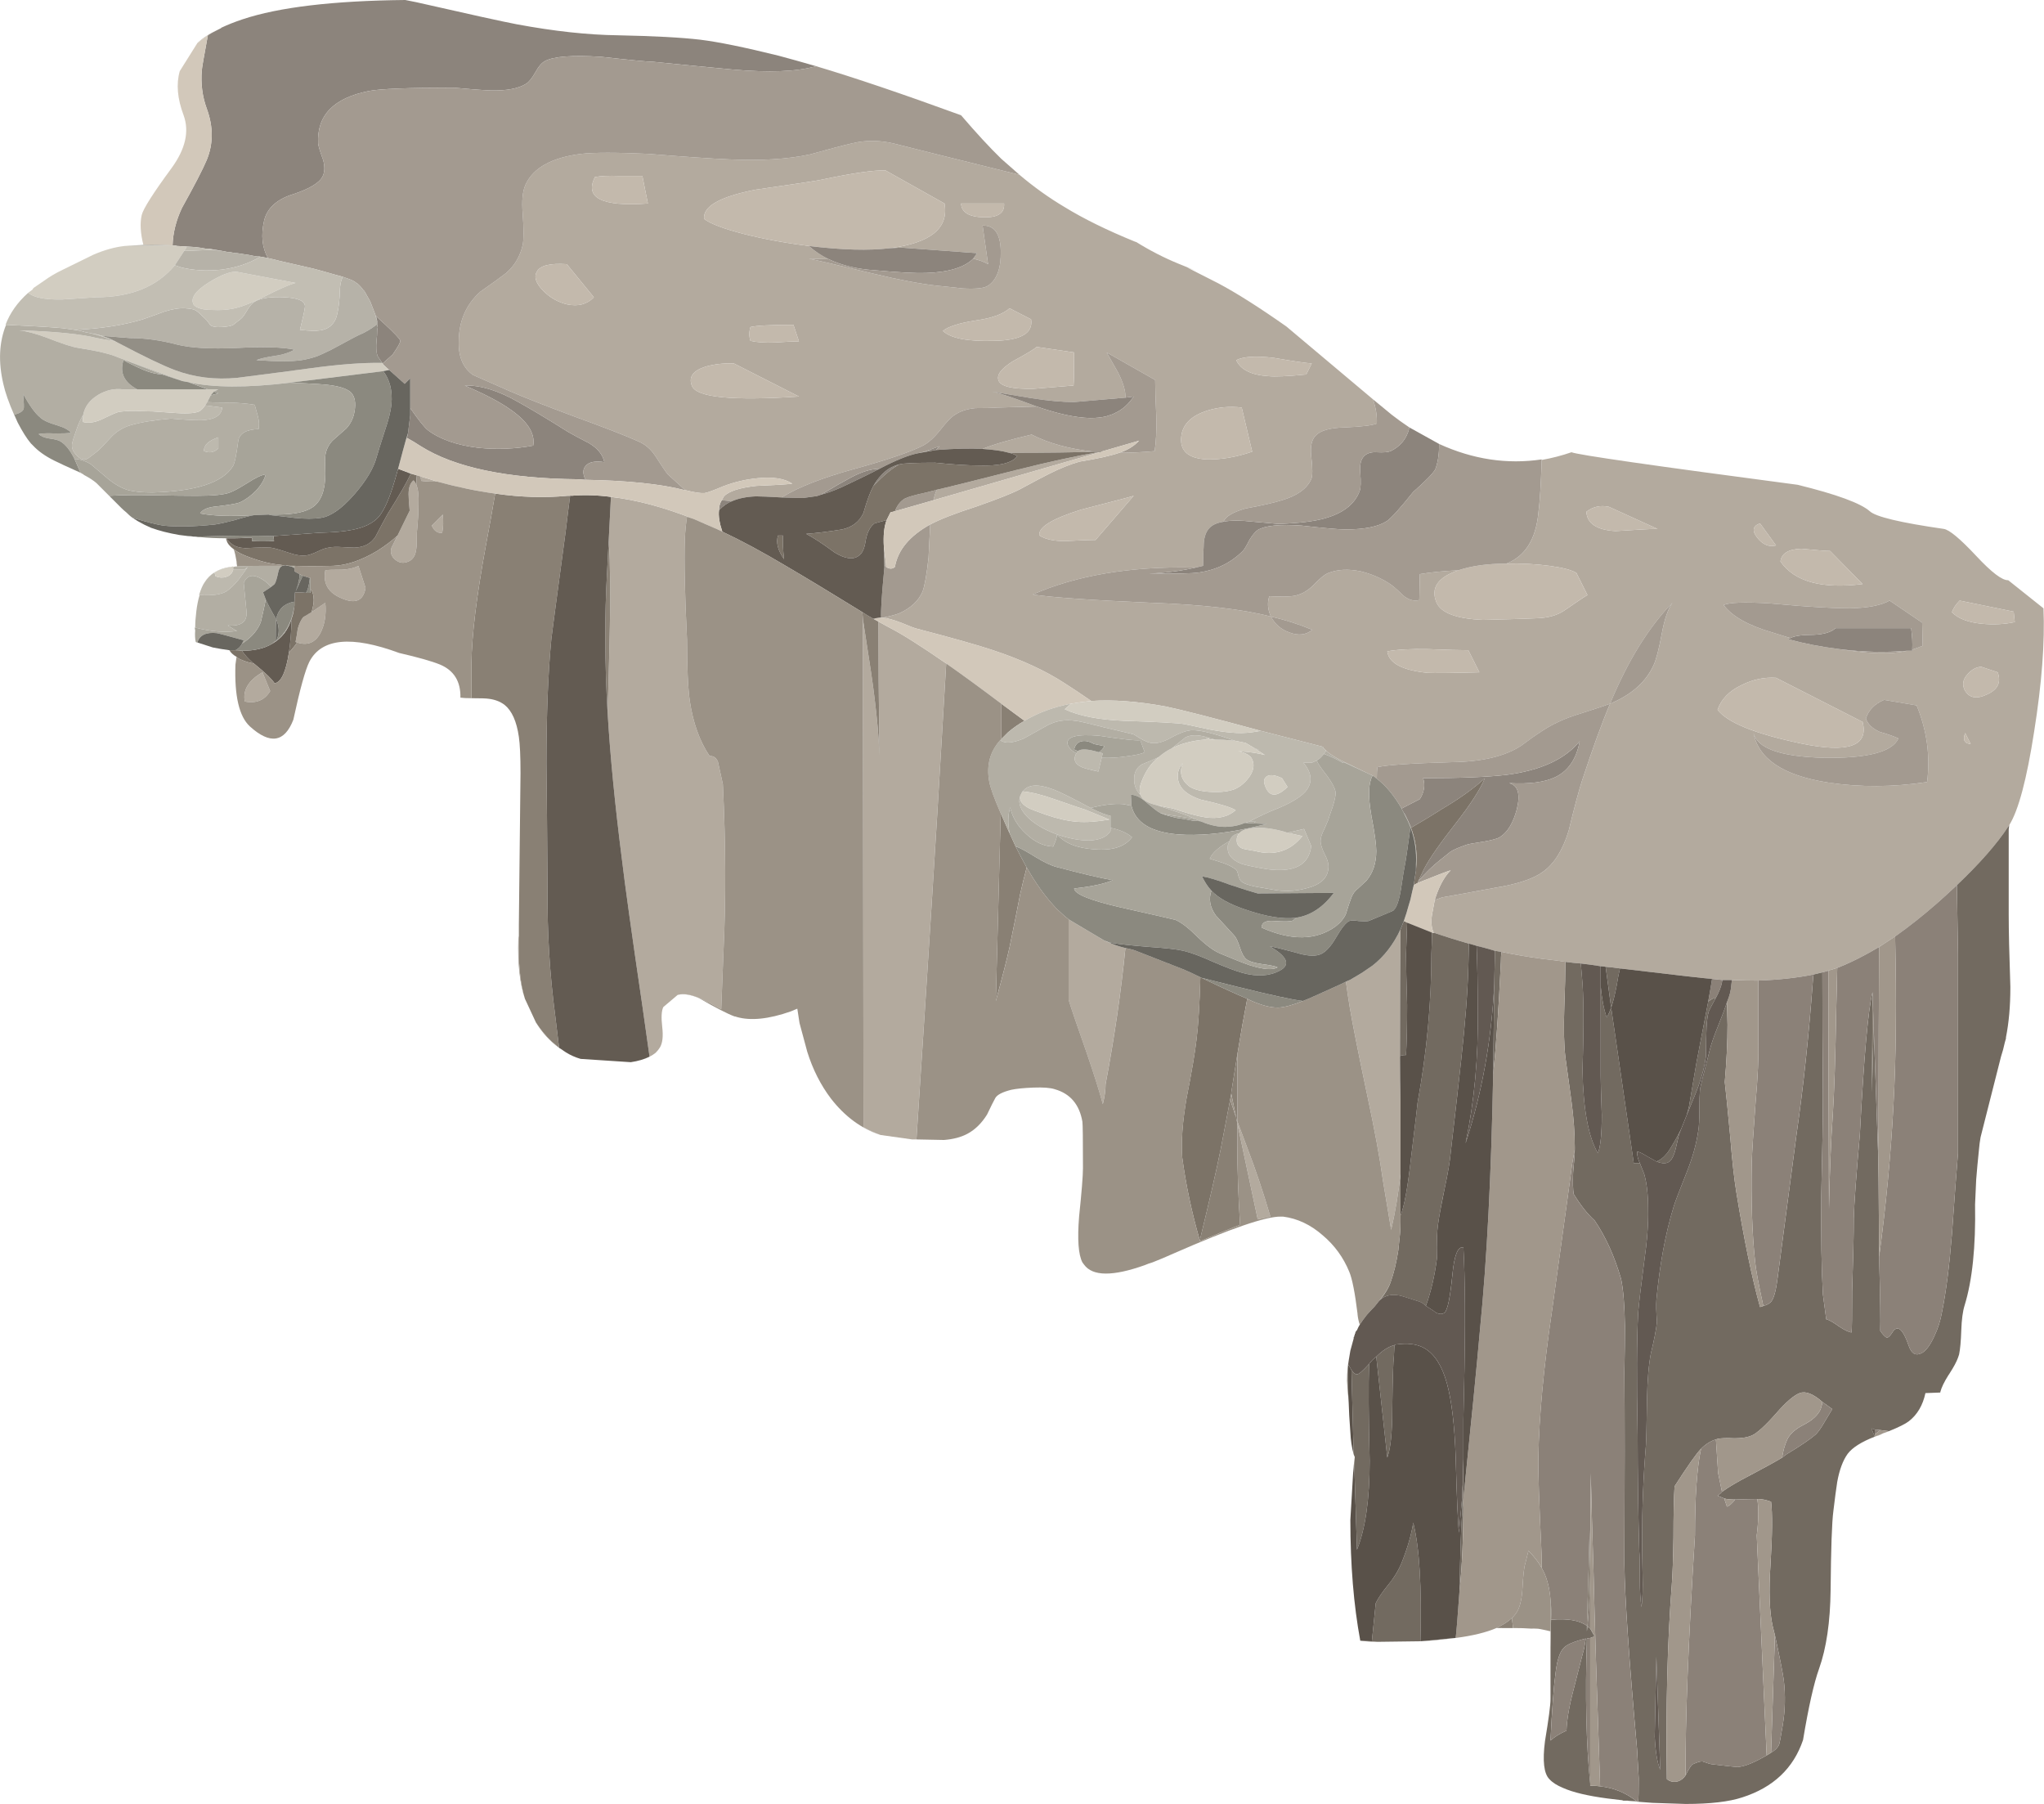 <?xml version="1.0" encoding="iso-8859-1"?>
<!-- Generator: Adobe Illustrator 15.1.0, SVG Export Plug-In . SVG Version: 6.00 Build 0)  -->
<!DOCTYPE svg PUBLIC "-//W3C//DTD SVG 1.1//EN" "http://www.w3.org/Graphics/SVG/1.1/DTD/svg11.dtd">
<svg version="1.1" id="Layer_1" xmlns="http://www.w3.org/2000/svg" xmlns:xlink="http://www.w3.org/1999/xlink" x="0px" y="0px"
	 width="185.35px" height="163.55px" viewBox="0 0 185.35 163.55" style="enable-background:new 0 0 185.35 163.55;"
	 xml:space="preserve">
<g>
	<path style="fill-rule:evenodd;clip-rule:evenodd;fill:#B3AA9E;" d="M66.35,45.45l-0.9-0.1l0.2-0.35
		c0.434-0.467,1.417-0.783,2.95-0.95c1.667-0.066,2.75-0.133,3.25-0.2c-0.7-0.467-1.733-0.633-3.1-0.5c-1.1,0.1-2.167,0.35-3.2,0.75
		c-0.867,0.367-1.417,0.566-1.65,0.6c-0.333,0.033-0.9-0.05-1.7-0.25h-0.05L60.55,43c-0.167-0.2-0.55-0.767-1.15-1.7
		c-0.4-0.6-0.917-1.033-1.55-1.3c-1.2-0.533-3.133-1.283-5.8-2.25c-2.6-0.967-4.55-1.733-5.85-2.3
		c-2.133-0.934-3.233-1.417-3.3-1.45c-0.9-0.633-1.333-1.633-1.3-3c0-1.867,0.65-3.383,1.95-4.55c1.1-0.767,1.883-1.333,2.35-1.7
		c0.767-0.667,1.267-1.517,1.5-2.55c0.1-0.5,0.1-1.434,0-2.8c-0.1-1.167-0.017-2.05,0.25-2.65c0.7-1.533,2.383-2.467,5.05-2.8
		c1.167-0.133,3.2-0.133,6.1,0c3.267,0.267,5.717,0.433,7.35,0.5c2.867,0.133,5.3-0.017,7.3-0.45c1.8-0.5,3.066-0.833,3.8-1
		c1.2-0.3,2.45-0.3,3.75,0c0.5,0.133,4.317,1.083,11.45,2.85c1.3,1.1,2.649,2.066,4.05,2.9c1.733,1.067,3.866,2.117,6.4,3.15
		l0.149,0.05c1.233,0.767,2.5,1.417,3.8,1.95c1,0.4,1.534,0.617,1.601,0.65l-0.8-0.3l2.85,1.45c1.634,0.867,3.684,2.167,6.15,3.9
		l7.85,6.6c0.267,0.767,0.384,1.5,0.35,2.2c-0.399,0.167-1.366,0.283-2.899,0.35c-1.3,0.033-2.167,0.267-2.601,0.7
		c-0.399,0.367-0.55,1-0.449,1.9c0.133,1.1,0.133,1.8,0,2.1c-0.4,0.867-1.284,1.5-2.65,1.9c-0.733,0.233-1.833,0.483-3.3,0.75
		c-1.167,0.333-1.834,0.733-2,1.2c-0.634,0.1-1.084,0.317-1.351,0.65c-0.3,0.367-0.449,0.9-0.449,1.6
		c-0.034,0.367-0.051,0.95-0.051,1.75l-0.649,0.15H108.1c-5.666-0.1-10.483,0.716-14.449,2.45c1.767,0.267,5.366,0.517,10.8,0.75
		c4.633,0.167,8.233,0.583,10.8,1.25c0.366,0.7,0.934,1.184,1.7,1.45c0.8,0.3,1.483,0.217,2.05-0.25c-1.2-0.5-2.45-0.9-3.75-1.2
		c-0.3-0.633-0.35-1.25-0.15-1.85c1.101,0.067,1.884,0.05,2.351-0.05c0.6-0.133,1.149-0.45,1.649-0.95
		c0.567-0.6,1.017-0.966,1.351-1.1c0.833-0.333,1.816-0.383,2.95-0.15c0.933,0.233,1.767,0.583,2.5,1.05
		c0.333,0.2,0.767,0.566,1.3,1.1c0.5,0.433,1,0.583,1.5,0.45l0.05-2.35c1-0.167,2.167-0.283,3.5-0.35c-1.866,0.633-2.533,1.6-2,2.9
		c0.4,0.967,1.816,1.5,4.25,1.6c2.667-0.067,4.283-0.117,4.85-0.15c1.034-0.033,1.867-0.267,2.5-0.7c1.2-0.833,1.9-1.3,2.101-1.4
		l-1-2c-0.4-0.267-1.217-0.483-2.45-0.65c-1.233-0.167-2.533-0.233-3.9-0.2c1.7-0.667,2.667-2.2,2.9-4.6
		c0.134-1.033,0.233-2.633,0.3-4.8c0.934-0.167,1.834-0.4,2.7-0.7c0.533,0.233,7.366,1.217,20.5,2.95
		c3.533,0.867,5.717,1.667,6.55,2.4c0.533,0.5,2.767,1.033,6.7,1.6c0.5,0.066,1.483,0.883,2.95,2.45
		c1.399,1.5,2.366,2.233,2.899,2.2l3.2,2.55c0.134,3.067-0.149,6.8-0.85,11.2c-0.667,4.3-1.417,7.117-2.25,8.45
		c-0.033,0.067-0.066,0.117-0.101,0.15c-1,1.533-2.55,3.3-4.649,5.3c-0.566,0.533-1.15,1.067-1.75,1.6
		c-1.334,1.167-2.617,2.183-3.851,3.05c-0.5,0.333-0.983,0.649-1.449,0.949c-1.334,0.801-2.601,1.434-3.801,1.9
		c-0.199,0.066-0.416,0.134-0.649,0.2c-0.066,0-0.117,0.017-0.15,0.05c-0.2,0.066-0.383,0.116-0.55,0.15
		c-0.267,0.066-0.533,0.133-0.8,0.199c-1.467,0.301-3.134,0.483-5,0.551c-0.767,0-1.566-0.017-2.4-0.051c-0.3,0-0.583,0-0.85,0
		c-0.334-0.033-0.65-0.066-0.95-0.1h-0.05c-0.467-0.033-3.233-0.35-8.3-0.95c-0.434-0.066-0.867-0.116-1.301-0.149
		c-0.166-0.034-0.316-0.051-0.449-0.051c-0.601-0.1-1.2-0.183-1.801-0.25c-0.466-0.033-0.933-0.083-1.399-0.149
		c-0.634-0.101-1.283-0.184-1.95-0.25c-1.267-0.167-2.55-0.384-3.85-0.65c-0.2-0.033-0.4-0.066-0.601-0.1
		c-0.533-0.167-1.083-0.316-1.649-0.45c-0.233-0.066-0.467-0.134-0.7-0.2c-1.066-0.3-2.134-0.633-3.2-1
		c-0.2-0.434-0.25-0.967-0.15-1.6l0.25-1.35l0.7-0.25c0.066,0,1.634-0.283,4.7-0.85c2.066-0.333,3.533-0.817,4.4-1.45
		c1.033-0.733,1.816-1.983,2.35-3.75c0.5-2.066,0.9-3.566,1.2-4.5c1-3.033,1.85-5.367,2.55-7c1.934-0.8,3.25-1.966,3.95-3.5
		c0.233-0.5,0.483-1.466,0.75-2.9c0.233-1.267,0.55-2.183,0.95-2.75c-2.167,2.233-4.051,5.283-5.65,9.15
		c-0.333,0.133-1.134,0.4-2.4,0.8c-1,0.3-1.8,0.6-2.399,0.9c-0.8,0.367-1.884,1.067-3.25,2.1c-1.467,0.967-3.584,1.467-6.351,1.5
		c-3.566,0.1-5.8,0.25-6.699,0.45c-0.033,0.233-0.05,0.583-0.051,1.05c-0.001-0.033-0.018-0.05-0.05-0.05
		c-0.033,0-0.05-0.017-0.05-0.05l-0.3-0.2c-0.101-0.033-0.316-0.133-0.65-0.3c-0.399-0.2-0.916-0.45-1.55-0.75
		c-0.9-0.4-1.566-0.8-2-1.2c-0.134-0.1-0.233-0.216-0.3-0.35l-5.65-1.45c-4.3-1.167-7.166-1.9-8.6-2.2
		c-2.533-0.466-4.783-0.633-6.75-0.5c-0.967-0.667-1.767-1.2-2.4-1.6c-1.733-1.133-3.899-2.133-6.5-3c-1.4-0.467-3.7-1.117-6.9-1.95
		c-0.167-0.033-0.65-0.217-1.45-0.55c-0.7-0.267-1.25-0.417-1.65-0.45c0.667-0.133,1.167-0.267,1.5-0.4
		c1.034-0.467,1.733-1.117,2.1-1.95c0.2-0.533,0.383-1.566,0.55-3.1l0.15-3c0.867-0.466,2.283-1.017,4.25-1.65
		c1.9-0.667,3.2-1.183,3.9-1.55c1.167-0.633,2.05-1.1,2.65-1.4c1-0.5,1.916-0.867,2.75-1.1c1.633-0.267,2.833-0.533,3.6-0.8
		c1.033,0,2.1-0.05,3.2-0.15c0.133-0.8,0.184-1.867,0.149-3.2c-0.066-1.467-0.1-2.55-0.1-3.25l-4.4-2.5
		c0.167,0.3,0.517,0.917,1.051,1.85c0.466,0.934,0.683,1.684,0.649,2.25l-4.649,0.4c-1.067,0-2.351-0.117-3.851-0.35
		c-0.8-0.133-2-0.333-3.6-0.6c0.667,0.133,2.017,0.583,4.05,1.35l-3.55,0.1c-0.434,0.033-1.1,0.05-2,0.05
		c-0.733,0.067-1.35,0.267-1.85,0.6c-0.333,0.2-0.783,0.667-1.35,1.4c-0.533,0.667-1.05,1.133-1.55,1.4
		c-1.2,0.6-3.317,1.317-6.35,2.15c-2.767,0.767-4.867,1.583-6.3,2.45l-0.15,0.1c-1.167-0.067-1.95-0.1-2.35-0.1
		C67.683,45.033,66.95,45.183,66.35,45.45z M79.85,102.9c-0.533-0.2-1.05-0.434-1.55-0.7l-0.05-46.05c0.6,3.8,0.95,6.167,1.05,7.1
		c0.233,1.833,0.383,3.567,0.45,5.2c-0.067-5.067-0.1-9.1-0.1-12.1l1.1,0.6c1.1,0.566,2.783,1.633,5.05,3.2
		c-0.133,2.2-0.267,4.45-0.4,6.75c-0.467,8.1-1.233,20.234-2.3,36.4c-0.133,0-0.267,0-0.4,0L79.85,102.9z M62.9,47.05
		c-0.2-0.066-0.4-0.133-0.6-0.2c-0.1,0.633-0.167,1.316-0.2,2.05c-0.067,2.033,0,5.067,0.2,9.1c0,2.5,0.083,4.35,0.25,5.55
		c0.3,2,0.9,3.667,1.8,5c0.333-0.033,0.583,0.133,0.75,0.5l0.45,2.05c0.267,5.433,0.284,10.533,0.05,15.3l-0.2,5.1
		c-1.367-0.767-2.316-1.2-2.85-1.3c-0.4-0.101-0.767-0.101-1.1,0l-1.3,1.1c-0.167,0.334-0.2,0.934-0.1,1.8
		c0.1,0.834,0.034,1.45-0.2,1.851c-0.1,0.166-0.233,0.333-0.4,0.5c-0.167,0.133-0.35,0.25-0.55,0.35l-0.65-4.6
		c-0.967-6.566-1.583-10.983-1.85-13.25c-0.633-4.967-1.066-9.4-1.3-13.3c0.1-3.5,0.167-6.117,0.2-7.85
		c0.067-3.066,0.034-5.683-0.1-7.85c0.066-1.333,0.133-2.633,0.2-3.9C57.7,45.317,60.2,45.983,62.9,47.05z M19.75,2.7
		c-0.333,0.167-0.633,0.333-0.9,0.5c-0.333,0.233-0.65,0.466-0.95,0.7C18.4,3.433,19.017,3.033,19.75,2.7z M182.6,55.45l-4.899-1
		c-0.334,0.333-0.566,0.683-0.7,1.05c0.533,0.567,1.434,0.917,2.7,1.05c1.066,0.1,2.066,0.05,3-0.15L182.6,55.45z M166.8,58.85
		c2.667,0.433,4.717,0.483,6.15,0.15h0.45v-0.1l0.949-0.35l-0.05-2.1l-2.95-2c-0.767,0.433-1.966,0.667-3.6,0.7
		c-0.9,0-2.1-0.05-3.6-0.15c-0.2,0-1.434-0.1-3.7-0.3c-2.267-0.133-3.65-0.083-4.15,0.15c0.767,1.033,2.25,1.867,4.45,2.5l1.6,0.5
		l-0.199,0.1C163.616,58.35,165.167,58.65,166.8,58.85z M178.4,61.15c-0.4,0.434-0.483,0.9-0.25,1.4
		c0.399,0.733,1.083,0.867,2.05,0.4c0.967-0.434,1.283-1.1,0.95-2l-1.5-0.5C179.184,60.483,178.767,60.717,178.4,61.15z
		 M163.35,49.75c-1.166,0.033-1.8,0.417-1.899,1.15c1.267,1.833,3.75,2.517,7.45,2.05l-2.95-3
		C165.583,49.95,164.717,49.883,163.35,49.75z M170.45,66.35c0.8,0.233,1.366,0.433,1.7,0.6c-0.567,1.233-2.834,1.816-6.801,1.75
		c-3.933-0.1-6.05-0.867-6.35-2.3c0.434,2.4,2.7,3.917,6.8,4.55c2.867,0.433,5.851,0.417,8.95-0.05c0.3-2.367-0.017-4.683-0.95-6.95
		l-2.95-0.5c-0.866,0.367-1.416,0.933-1.649,1.7C169.366,65.65,169.783,66.05,170.45,66.35z M168.9,65.45l-7.851-4
		c-1.066-0.067-2.1,0.15-3.1,0.65c-1.134,0.533-1.867,1.283-2.2,2.25c0.9,1.167,3.417,2.183,7.55,3.05
		C167.6,68.3,169.467,67.65,168.9,65.45z M178.2,66.45c-0.233,0.633-0.066,0.966,0.5,1L178.2,66.45z M150.3,47.95l-4.399-2
		c-0.767-0.167-1.45-0.017-2.051,0.45c0.067,1.067,0.95,1.65,2.65,1.75C148.467,48.017,149.733,47.95,150.3,47.95z M159.6,47.45
		c-0.666,0.233-0.75,0.667-0.25,1.3s1.067,0.867,1.7,0.7L159.6,47.45z M89.2,19.7c1.3,0.033,1.917-0.383,1.85-1.25h-3.9
		C87.183,19.25,87.867,19.667,89.2,19.7z M80.7,22.5c3.7-0.467,5.35-1.817,4.95-4.05l-5.35-3c-1.066-0.034-3.017,0.25-5.85,0.85
		c-0.467,0.1-2.45,0.4-5.95,0.9c-3.233,0.633-4.783,1.517-4.65,2.65c0.566,0.433,1.75,0.883,3.55,1.35
		c1.833,0.466,3.817,0.833,5.95,1.1c0.566,0.5,1.167,0.9,1.8,1.2l-1.8-0.05c0.7,0.133,2.633,0.583,5.8,1.35
		c2.367,0.567,4.3,0.934,5.8,1.1c1.333,0.133,2.117,0.217,2.35,0.25c1.2,0.067,1.967-0.017,2.3-0.25
		c0.8-0.533,1.183-1.583,1.15-3.15s-0.583-2.333-1.65-2.3l0.5,3.5c-0.333-0.2-0.783-0.367-1.35-0.5l0.35-0.5l-6.85-0.5L80.7,22.5z
		 M91.55,27.95c-0.6,0.533-1.617,0.9-3.05,1.1C87,29.283,86,29.6,85.5,30c0.7,0.667,2.233,0.967,4.6,0.9
		c2.466-0.033,3.6-0.683,3.4-1.95L91.55,27.95z M97.4,31.95l-3.4-0.5c-0.2,0.2-0.917,0.633-2.15,1.3c-1.067,0.667-1.5,1.25-1.3,1.75
		c0.2,0.533,1.25,0.783,3.15,0.75c0.467-0.033,1.684-0.133,3.649-0.3C97.384,34.617,97.4,33.617,97.4,31.95z M84.85,40.8l-1.65,0.3
		l0.65-0.15L84.85,40.8z M99.7,41l-15.05,4.35c0.067-0.333,0.167-0.65,0.3-0.95c0.767-0.167,3.183-0.767,7.25-1.8
		c2.934-0.733,5.383-1.267,7.35-1.6H99.7z M91.5,41.05c-0.6-0.167-1.4-0.283-2.4-0.35c0.967-0.4,2.45-0.833,4.45-1.3
		c1.566,0.8,3.45,1.317,5.65,1.55C97.5,41.017,94.934,41.05,91.5,41.05z M80.15,49.6l0.2,1.55L80.2,51.4L80.15,49.6z M99.35,48.95
		l3.45-4c-0.3,0.1-1.883,0.517-4.75,1.25c-2.666,0.833-3.934,1.617-3.8,2.35c0.6,0.367,1.434,0.534,2.5,0.5
		C97.95,48.983,98.816,48.95,99.35,48.95z M118.45,33.95l0.5-1c-0.533-0.034-1.667-0.2-3.4-0.5c-1.633-0.2-2.783-0.133-3.45,0.2
		c0.4,0.867,1.367,1.35,2.9,1.45C115.6,34.167,116.75,34.117,118.45,33.95z M109.4,41.65c1.3,0.033,2.683-0.2,4.149-0.7l-0.95-4
		c-1.1-0.133-2.166-0.034-3.199,0.3c-1.301,0.433-2.051,1.133-2.25,2.1C106.884,40.783,107.634,41.55,109.4,41.65z M100.8,85.55
		c0.4,0.167,0.816,0.3,1.25,0.4c-0.399,4-1,8.116-1.8,12.35c0,0.533-0.083,1.134-0.25,1.8c-0.333-1.233-0.833-2.816-1.5-4.75
		c-0.866-2.466-1.4-4.033-1.6-4.699v-5.9c0-0.467,0-0.934,0-1.4l3.199,1.9C100.3,85.35,100.533,85.45,100.8,85.55z M126.95,95.75
		c0,1.333,0.017,2.733,0.05,4.2c0,0.899,0,1.833,0,2.8c0,1.066,0,2.184,0,3.35c0,0.067,0,0.134,0,0.2v0.15
		c-0.2,1.8-0.483,3.483-0.85,5.05l-0.75-4.5c-0.267-1.967-0.75-4.583-1.45-7.85c-0.8-3.801-1.316-6.4-1.55-7.801
		c-0.134-0.8-0.25-1.583-0.351-2.35c0.134-0.066,0.25-0.116,0.351-0.15c0.399-0.233,0.767-0.449,1.1-0.649l0.95-0.65
		c1.066-0.833,1.916-1.934,2.55-3.3c-0.033,2.866-0.05,6.566-0.05,11.1V95.75z M133.15,58.95c-0.733,0-1.95-0.034-3.65-0.1
		c-1.533-0.033-2.767,0.033-3.7,0.2c0.134,1.067,1.351,1.717,3.65,1.95c0.6,0.033,2.166,0.017,4.7-0.05L133.15,58.95z M56.1,15.95
		c-0.867-0.034-1.583,0-2.15,0.1c-0.967,1.9,0.633,2.7,4.8,2.4l-0.5-2.5C58.083,15.95,57.367,15.95,56.1,15.95z M48.7,24.6
		c-0.3,0.467-0.133,1.033,0.5,1.7c0.633,0.667,1.383,1.1,2.25,1.3c1,0.2,1.8-0.017,2.4-0.65l-2.45-3C49.9,23.85,49,24.067,48.7,24.6
		z M71.95,29.45c-2.034,0-3.333,0.066-3.9,0.2c-0.133,0.434-0.133,0.85,0,1.25c0.567,0.133,1.3,0.184,2.2,0.15
		c1-0.066,1.733-0.1,2.2-0.1L71.95,29.45z M62.75,35c0.433,1.033,3.667,1.35,9.7,0.95l-5.9-3c-0.933-0.034-1.8,0.066-2.6,0.3
		C62.817,33.617,62.417,34.2,62.75,35z M36.5,42.65c0.367,0.133,0.75,0.267,1.15,0.4c-0.133-0.033-0.267-0.066-0.4-0.1
		C36.983,42.85,36.733,42.75,36.5,42.65z M39.6,43.65c-0.333,0.033-0.8,0.017-1.4-0.05c-0.034-0.133-0.05-0.267-0.05-0.4
		C38.617,43.333,39.1,43.483,39.6,43.65z M39.15,47.65l1-1c0.067,0.6,0.05,1.15-0.05,1.65C39.7,48.367,39.383,48.15,39.15,47.65z
		 M37.75,43.95c0.167,0.367,0.233,0.966,0.2,1.8c0,0.667-0.05,1.517-0.15,2.55c0,0.8-0.017,1.284-0.05,1.45
		c-0.067,0.6-0.3,0.983-0.7,1.15c-0.433,0.2-0.833,0.15-1.2-0.15s-0.483-0.667-0.35-1.1l0.55-1.1l1.1-2.25
		c-0.066-0.633-0.1-1.133-0.1-1.5c0-0.6,0.15-1.017,0.45-1.25C37.6,43.65,37.683,43.783,37.75,43.95z M33.15,53.3
		c-0.2,1.167-0.917,1.483-2.15,0.95c-1.233-0.5-1.733-1.35-1.5-2.55c0.167-0.034,0.667-0.05,1.5-0.05
		c0.633-0.033,1.133-0.15,1.5-0.35L33.15,53.3z M26.95,58.25c-0.034,0-0.083-0.017-0.15-0.05c0.1-0.5,0.167-0.9,0.2-1.2
		c0.133-0.467,0.3-0.817,0.5-1.05l0.75-0.45l1.25-0.85c0.1,1.067-0.05,1.983-0.45,2.75C28.583,58.267,27.883,58.55,26.95,58.25z
		 M24.5,62.65c-0.5,0.833-1.267,1.15-2.3,0.95c-0.2-1.033,0.333-1.917,1.6-2.65L24.5,62.65z M112.2,101.85l-0.101-0.5l0.101,0.301
		l0.899,2.399c0.767,2,1.467,4.084,2.101,6.25l-1.15,0.25L112.2,101.85z"/>
	<path style="fill-rule:evenodd;clip-rule:evenodd;fill:#C3B9AC;" d="M182.6,55.45l0.101,0.95c-0.934,0.2-1.934,0.25-3,0.15
		c-1.267-0.133-2.167-0.483-2.7-1.05c0.134-0.367,0.366-0.717,0.7-1.05L182.6,55.45z M163.35,49.75c1.367,0.133,2.233,0.2,2.601,0.2
		l2.95,3c-3.7,0.466-6.184-0.217-7.45-2.05C161.55,50.167,162.184,49.783,163.35,49.75z M178.4,61.15
		c0.366-0.433,0.783-0.667,1.25-0.7l1.5,0.5c0.333,0.9,0.017,1.566-0.95,2c-0.967,0.466-1.65,0.333-2.05-0.4
		C177.917,62.05,178,61.583,178.4,61.15z M178.2,66.45l0.5,1C178.134,67.417,177.967,67.083,178.2,66.45z M168.9,65.45
		c0.566,2.2-1.301,2.85-5.601,1.95c-4.133-0.867-6.649-1.883-7.55-3.05c0.333-0.967,1.066-1.717,2.2-2.25
		c1-0.5,2.033-0.717,3.1-0.65L168.9,65.45z M89.2,19.7c-1.333-0.034-2.017-0.45-2.05-1.25h3.9C91.117,19.317,90.5,19.733,89.2,19.7z
		 M159.6,47.45l1.45,2c-0.633,0.167-1.2-0.067-1.7-0.7S158.934,47.683,159.6,47.45z M150.3,47.95c-0.566,0-1.833,0.066-3.8,0.2
		c-1.7-0.1-2.583-0.683-2.65-1.75c0.601-0.467,1.284-0.617,2.051-0.45L150.3,47.95z M73.35,22.3c-2.133-0.267-4.117-0.633-5.95-1.1
		c-1.8-0.467-2.983-0.917-3.55-1.35c-0.133-1.133,1.417-2.017,4.65-2.65c3.5-0.5,5.483-0.8,5.95-0.9
		c2.833-0.6,4.783-0.883,5.85-0.85l5.35,3c0.4,2.233-1.25,3.583-4.95,4.05C78.8,22.733,76.35,22.667,73.35,22.3z M97.4,31.95
		c0,1.667-0.017,2.667-0.051,3c-1.966,0.167-3.183,0.267-3.649,0.3c-1.9,0.033-2.95-0.217-3.15-0.75c-0.2-0.5,0.233-1.083,1.3-1.75
		c1.233-0.667,1.95-1.1,2.15-1.3L97.4,31.95z M91.55,27.95l1.95,1c0.2,1.267-0.934,1.917-3.4,1.95c-2.367,0.067-3.9-0.233-4.6-0.9
		c0.5-0.4,1.5-0.717,3-0.95C89.933,28.85,90.95,28.483,91.55,27.95z M99.35,48.95c-0.533,0-1.399,0.033-2.6,0.1
		c-1.066,0.034-1.9-0.133-2.5-0.5c-0.134-0.733,1.134-1.517,3.8-2.35c2.867-0.733,4.45-1.15,4.75-1.25L99.35,48.95z M118.45,33.95
		c-1.7,0.167-2.851,0.216-3.45,0.15c-1.533-0.1-2.5-0.583-2.9-1.45c0.667-0.333,1.817-0.4,3.45-0.2c1.733,0.3,2.867,0.466,3.4,0.5
		L118.45,33.95z M109.4,41.65c-1.767-0.1-2.517-0.867-2.25-2.3c0.199-0.967,0.949-1.667,2.25-2.1c1.033-0.333,2.1-0.433,3.199-0.3
		l0.95,4C112.083,41.45,110.7,41.683,109.4,41.65z M132.25,51.7c1.2-0.4,2.65-0.6,4.35-0.6c1.367-0.033,2.667,0.033,3.9,0.2
		c1.233,0.167,2.05,0.383,2.45,0.65l1,2c-0.2,0.1-0.9,0.566-2.101,1.4c-0.633,0.433-1.466,0.667-2.5,0.7
		c-0.566,0.034-2.183,0.083-4.85,0.15c-2.434-0.1-3.85-0.633-4.25-1.6C129.717,53.3,130.384,52.333,132.25,51.7z M133.15,58.95l1,2
		c-2.534,0.066-4.101,0.083-4.7,0.05c-2.3-0.233-3.517-0.883-3.65-1.95c0.934-0.167,2.167-0.233,3.7-0.2
		C131.2,58.917,132.417,58.95,133.15,58.95z M48.7,24.6c0.3-0.533,1.2-0.75,2.7-0.65l2.45,3c-0.6,0.633-1.4,0.85-2.4,0.65
		c-0.867-0.2-1.617-0.633-2.25-1.3C48.567,25.633,48.4,25.067,48.7,24.6z M56.1,15.95c1.267,0,1.983,0,2.15,0l0.5,2.5
		c-4.167,0.3-5.767-0.5-4.8-2.4C54.517,15.95,55.233,15.917,56.1,15.95z M62.75,35c-0.333-0.8,0.067-1.383,1.2-1.75
		c0.8-0.233,1.667-0.333,2.6-0.3l5.9,3C66.417,36.35,63.183,36.033,62.75,35z M71.95,29.45l0.5,1.5c-0.467,0-1.2,0.033-2.2,0.1
		c-0.9,0.034-1.633-0.017-2.2-0.15c-0.133-0.4-0.133-0.816,0-1.25C68.617,29.517,69.917,29.45,71.95,29.45z"/>
	<path style="fill-rule:evenodd;clip-rule:evenodd;fill:#8C847C;" d="M20.15,22.75l-1.2-0.2c-0.1,0-0.184,0-0.25,0
		c-0.333-0.066-0.667-0.117-1-0.15l-0.75-0.05l-0.9-0.05c-0.066-0.033-0.133-0.05-0.2-0.05c-0.03,0-0.063,0-0.1,0h-0.1
		c0.033-1.133,0.317-2.267,0.85-3.4c1.133-2.033,1.883-3.483,2.25-4.35c0.6-1.467,0.6-3.017,0-4.65c-0.4-1.1-0.55-2.25-0.45-3.45
		c0-0.167,0.184-1.233,0.55-3.2c0.267-0.167,0.566-0.333,0.9-0.5l0.3-0.15c0-0.033,0.017-0.05,0.05-0.05
		c0.566-0.267,1.2-0.517,1.9-0.75c3.3-1.1,8.217-1.683,14.75-1.75l1,0.2c4.833,1.1,7.867,1.767,9.1,2c3.4,0.633,6.467,0.966,9.2,1
		c3.267,0.066,5.75,0.2,7.45,0.4c1.633,0.2,4,0.683,7.1,1.45c1,0.267,2.133,0.583,3.4,0.95c-1.733,0.5-4.267,0.6-7.6,0.3
		c-1.8-0.167-4.2-0.4-7.2-0.7c-0.434,0-2-0.15-4.7-0.45c-2.633-0.167-4.333-0.033-5.1,0.4c-0.3,0.167-0.583,0.5-0.85,1
		c-0.3,0.534-0.583,0.883-0.85,1.05c-0.7,0.433-1.767,0.633-3.2,0.6c-0.8-0.034-1.917-0.117-3.35-0.25c-4.1,0-6.667,0.1-7.7,0.3
		c-3.2,0.633-4.733,2.217-4.6,4.75c0,0.167,0.15,0.667,0.45,1.5c0.167,0.6,0.15,1.1-0.05,1.5c-0.3,0.6-1.233,1.15-2.8,1.65
		c-1.4,0.467-2.233,1.25-2.5,2.35c-0.3,1.333-0.184,2.467,0.35,3.4c-0.291-0.064-0.565-0.114-0.825-0.15H23.4
		c-0.033,0-0.066,0-0.1,0L23,23.2c-0.3-0.067-0.583-0.117-0.85-0.15l-0.65-0.1c-0.067,0-0.117,0-0.15,0
		c-0.2-0.034-0.383-0.067-0.55-0.1c-0.066,0-0.117,0-0.15,0L20.15,22.75z M127.8,38.75l2.7,1.5v0.05c0,0.9-0.116,1.65-0.35,2.25
		c-0.2,0.367-0.867,1.05-2,2.05c-1.2,1.5-2,2.383-2.4,2.65c-0.767,0.5-2.017,0.75-3.75,0.75c-0.566,0-1.9-0.117-4-0.35
		c-1.967-0.133-3.283,0-3.95,0.4c-0.233,0.167-0.483,0.467-0.75,0.9c-0.267,0.533-0.467,0.867-0.6,1
		c-1.066,1.066-2.384,1.716-3.95,1.95c-0.7,0.1-2.2,0.133-4.5,0.1c1.5-0.067,2.9-0.25,4.2-0.55l0.649-0.15
		c0-0.8,0.017-1.383,0.051-1.75c0-0.7,0.149-1.233,0.449-1.6c0.267-0.333,0.717-0.55,1.351-0.65c0.633-0.133,1.533-0.133,2.7,0
		c1.466,0.133,2.233,0.2,2.3,0.2c1.833-0.067,3.217-0.233,4.149-0.5c1.7-0.467,2.767-1.3,3.2-2.5c0.101-0.267,0.117-0.817,0.05-1.65
		c-0.066-0.7,0.051-1.2,0.351-1.5c0.267-0.267,0.649-0.383,1.149-0.35c0.601,0.033,1.017,0,1.25-0.1c0.9-0.433,1.467-1.133,1.7-2.1
		V38.75z M172.95,59c-2.033,0.167-4.084,0.117-6.15-0.15c-1.633-0.2-3.184-0.5-4.649-0.9l0.199-0.1c0.367-0.2,1.067-0.3,2.101-0.3
		c0.934-0.033,1.6-0.233,2-0.6h6.85c0.101,0.733,0.134,1.383,0.101,1.95V59H172.95z M75.15,23.5c-0.633-0.3-1.233-0.7-1.8-1.2
		c3,0.367,5.45,0.434,7.35,0.2l1.05-0.05l6.85,0.5l-0.35,0.5c-0.8,0.8-2.233,1.233-4.3,1.3c-0.9,0.033-2.45-0.05-4.65-0.25
		C77.733,24.4,76.35,24.067,75.15,23.5z M102.05,36.05l0.75-0.1c-0.467,0.7-1.033,1.2-1.7,1.5l-0.199,0.1l-0.601,0.2
		c-0.434,0.1-0.916,0.15-1.45,0.15c-1.333-0.033-2.949-0.383-4.85-1.05c-2.033-0.767-3.383-1.217-4.05-1.35
		c1.6,0.267,2.8,0.467,3.6,0.6c1.5,0.233,2.783,0.35,3.851,0.35L102.05,36.05z M83.85,40.95l1.35-0.5l-0.35,0.35L83.85,40.95z
		 M79.2,44.05c0.233-0.4,0.466-0.716,0.7-0.95c0.434-0.5,0.983-0.833,1.65-1C80.917,42.433,80.133,43.083,79.2,44.05z M74.45,44.85
		c1.167-0.7,2.033-1.2,2.6-1.5c1.034-0.567,1.934-0.85,2.7-0.85c-0.567,0.3-1.45,0.733-2.65,1.3C76.1,44.3,75.217,44.65,74.45,44.85
		z M65.45,45.35l0.9,0.1c-0.367,0.133-0.75,0.4-1.15,0.8C65.2,45.917,65.283,45.617,65.45,45.35z M127.1,73.3l1.65-0.85
		c0.4-0.633,0.5-1.267,0.3-1.9c3.3,0,5.816-0.1,7.55-0.3c3.101-0.4,5.317-1.417,6.65-3.05c-0.3,1.6-1.033,2.683-2.2,3.25
		c-0.967,0.466-2.366,0.65-4.2,0.55c0.801,0.2,1.034,0.983,0.7,2.35c-0.333,1.267-0.85,2.117-1.55,2.55
		c-0.2,0.133-0.684,0.267-1.45,0.4c-0.899,0.133-1.434,0.233-1.6,0.3c-0.667,0.233-1.134,0.433-1.4,0.6c-0.166,0.133-0.5,0.4-1,0.8
		c-0.633,0.5-1.283,1.133-1.95,1.9l0.551-1.15c0.466-0.9,1.416-2.267,2.85-4.1c1.333-1.7,2.217-3.066,2.65-4.1
		c-0.967,0.9-2.267,1.833-3.9,2.8c-0.667,0.433-1.6,1-2.8,1.7c-0.167-0.433-0.367-0.867-0.601-1.3l-0.05-0.05l-0.05-0.1
		C127.184,73.5,127.134,73.4,127.1,73.3z M34.7,32.95l-0.05-0.05l-0.4-0.6c-0.133-0.333-0.167-0.816-0.1-1.45V30.8
		c0.033-0.267,0.05-0.5,0.05-0.7v-0.05c0-0.133,0.017-0.25,0.05-0.35v-0.05c-0.031-0.094-0.048-0.177-0.05-0.25v-0.15
		c0-0.067,0-0.117,0-0.15c-0.034-0.167-0.067-0.317-0.1-0.45c0.233,0.233,0.483,0.467,0.75,0.7c0.967,0.9,1.45,1.417,1.45,1.55
		c0,0.167-0.233,0.583-0.7,1.25L34.7,32.95z M36.9,39.7c0.033-0.167,0.067-0.317,0.1-0.45l0.2-1.6c0-0.167,0-0.316,0-0.45
		c0-0.034,0-0.1,0-0.2c0.767,1.1,1.3,1.767,1.6,2c1.1,0.833,2.633,1.367,4.6,1.6c1.667,0.167,3.317,0.1,4.95-0.2
		c0.2-1.133-0.55-2.267-2.25-3.4c-0.867-0.6-2.184-1.283-3.95-2.05c1.434-0.034,3.05,0.466,4.85,1.5
		c1.033,0.566,2.533,1.466,4.5,2.7c0.4,0.233,1.05,0.583,1.95,1.05c0.767,0.466,1.216,1.033,1.35,1.7
		c-0.833-0.133-1.4-0.017-1.7,0.35c-0.267,0.3-0.267,0.717,0,1.25l-0.7-0.05c-6.433-0.067-11.183-1.067-14.25-3
		C37.75,40.183,37.333,39.933,36.9,39.7z"/>
	<path style="fill-rule:evenodd;clip-rule:evenodd;fill:#A39A90;" d="M62.15,44.45c-2.2-0.567-5.217-0.883-9.05-0.95
		c-0.267-0.533-0.267-0.95,0-1.25c0.3-0.367,0.867-0.483,1.7-0.35c-0.133-0.667-0.583-1.233-1.35-1.7
		c-0.9-0.467-1.55-0.817-1.95-1.05c-1.967-1.233-3.467-2.133-4.5-2.7c-1.8-1.034-3.417-1.534-4.85-1.5
		c1.767,0.767,3.083,1.45,3.95,2.05c1.7,1.133,2.45,2.267,2.25,3.4c-1.633,0.3-3.283,0.367-4.95,0.2c-1.967-0.233-3.5-0.767-4.6-1.6
		c-0.3-0.233-0.833-0.9-1.6-2c0-0.4,0-1.3,0-2.7l-0.5,0.5l-1.4-1.25c-0.233-0.2-0.417-0.367-0.55-0.5l-0.05-0.1l0.9-0.8
		c0.467-0.667,0.7-1.083,0.7-1.25c0-0.133-0.483-0.65-1.45-1.55c-0.267-0.233-0.517-0.467-0.75-0.7l-0.05-0.05v-0.05
		C34.017,28.517,34,28.467,34,28.4c-0.033-0.033-0.05-0.066-0.05-0.1l-0.35-0.9c-0.033-0.066-0.067-0.133-0.1-0.2
		c-0.167-0.3-0.317-0.567-0.45-0.8c-0.033-0.033-0.066-0.066-0.1-0.1c-0.167-0.233-0.35-0.433-0.55-0.6
		c-0.066-0.034-0.117-0.067-0.15-0.1s-0.067-0.05-0.1-0.05L32.1,25.5c-0.167-0.1-0.5-0.233-1-0.4c-0.267-0.067-0.567-0.15-0.9-0.25
		c-0.567-0.167-1.167-0.333-1.8-0.5l-3.05-0.7c-0.367-0.1-0.717-0.183-1.05-0.25c-0.533-0.933-0.65-2.066-0.35-3.4
		c0.267-1.1,1.1-1.883,2.5-2.35c1.566-0.5,2.5-1.05,2.8-1.65c0.2-0.4,0.217-0.9,0.05-1.5c-0.3-0.833-0.45-1.333-0.45-1.5
		c-0.133-2.533,1.4-4.117,4.6-4.75c1.033-0.2,3.6-0.3,7.7-0.3c1.434,0.133,2.55,0.216,3.35,0.25c1.433,0.033,2.5-0.167,3.2-0.6
		c0.267-0.167,0.55-0.517,0.85-1.05c0.267-0.5,0.55-0.833,0.85-1c0.767-0.433,2.467-0.566,5.1-0.4c2.7,0.3,4.267,0.45,4.7,0.45
		c3,0.3,5.4,0.533,7.2,0.7C69.733,6.6,72.267,6.5,74,6c3.467,1.033,7.85,2.517,13.15,4.45c1.4,1.633,2.617,2.95,3.65,3.95l1.65,1.45
		C85.317,14.083,81.5,13.133,81,13c-1.3-0.3-2.55-0.3-3.75,0c-0.733,0.167-2,0.5-3.8,1c-2,0.433-4.434,0.583-7.3,0.45
		c-1.633-0.067-4.083-0.233-7.35-0.5c-2.9-0.133-4.933-0.133-6.1,0c-2.667,0.333-4.35,1.267-5.05,2.8
		c-0.267,0.6-0.35,1.483-0.25,2.65c0.1,1.367,0.1,2.3,0,2.8c-0.233,1.033-0.733,1.883-1.5,2.55c-0.467,0.367-1.25,0.933-2.35,1.7
		c-1.3,1.167-1.95,2.683-1.95,4.55c-0.033,1.367,0.4,2.367,1.3,3c0.067,0.033,1.167,0.517,3.3,1.45c1.3,0.566,3.25,1.333,5.85,2.3
		c2.667,0.967,4.6,1.717,5.8,2.25c0.633,0.267,1.15,0.7,1.55,1.3c0.6,0.934,0.983,1.5,1.15,1.7L62.15,44.45z M130.5,40.25
		c3.066,1.4,6.167,1.867,9.3,1.4v0.05c-0.066,2.167-0.166,3.767-0.3,4.8c-0.233,2.4-1.2,3.933-2.9,4.6c-1.699,0-3.149,0.2-4.35,0.6
		c-1.333,0.066-2.5,0.183-3.5,0.35l-0.05,2.35c-0.5,0.133-1-0.017-1.5-0.45c-0.533-0.534-0.967-0.9-1.3-1.1
		c-0.733-0.467-1.567-0.817-2.5-1.05c-1.134-0.233-2.117-0.183-2.95,0.15c-0.334,0.133-0.783,0.5-1.351,1.1
		c-0.5,0.5-1.05,0.817-1.649,0.95c-0.467,0.1-1.25,0.117-2.351,0.05c-0.199,0.6-0.149,1.217,0.15,1.85c1.3,0.3,2.55,0.7,3.75,1.2
		c-0.566,0.467-1.25,0.55-2.05,0.25c-0.767-0.267-1.334-0.75-1.7-1.45c-2.566-0.667-6.167-1.083-10.8-1.25
		c-5.434-0.233-9.033-0.483-10.8-0.75c3.966-1.733,8.783-2.55,14.449-2.45h0.351c-1.3,0.3-2.7,0.483-4.2,0.55
		c2.3,0.033,3.8,0,4.5-0.1c1.566-0.233,2.884-0.883,3.95-1.95c0.133-0.133,0.333-0.467,0.6-1c0.267-0.434,0.517-0.733,0.75-0.9
		c0.667-0.4,1.983-0.533,3.95-0.4c2.1,0.233,3.434,0.35,4,0.35c1.733,0,2.983-0.25,3.75-0.75c0.4-0.267,1.2-1.15,2.4-2.65
		c1.133-1,1.8-1.684,2-2.05c0.233-0.6,0.35-1.35,0.35-2.25V40.25z M127.8,38.75v0.05c-0.233,0.967-0.8,1.667-1.7,2.1
		c-0.233,0.1-0.649,0.133-1.25,0.1c-0.5-0.033-0.883,0.083-1.149,0.35c-0.3,0.3-0.417,0.8-0.351,1.5
		c0.067,0.833,0.051,1.383-0.05,1.65c-0.434,1.2-1.5,2.033-3.2,2.5c-0.933,0.267-2.316,0.433-4.149,0.5
		c-0.066,0-0.834-0.067-2.3-0.2c-1.167-0.133-2.067-0.133-2.7,0c0.166-0.466,0.833-0.867,2-1.2c1.467-0.267,2.566-0.517,3.3-0.75
		c1.366-0.4,2.25-1.033,2.65-1.9c0.133-0.3,0.133-1,0-2.1c-0.101-0.9,0.05-1.533,0.449-1.9c0.434-0.434,1.301-0.667,2.601-0.7
		c1.533-0.067,2.5-0.183,2.899-0.35c0.034-0.7-0.083-1.433-0.35-2.2l1.7,1.4C126.667,37.967,127.2,38.35,127.8,38.75z M162.35,57.85
		l-1.6-0.5c-2.2-0.633-3.684-1.467-4.45-2.5c0.5-0.233,1.884-0.283,4.15-0.15c2.267,0.2,3.5,0.3,3.7,0.3
		c1.5,0.1,2.699,0.15,3.6,0.15c1.634-0.033,2.833-0.267,3.6-0.7l2.95,2l0.05,2.1L173.4,58.9c0.033-0.566,0-1.217-0.101-1.95h-6.85
		c-0.4,0.367-1.066,0.566-2,0.6C163.417,57.55,162.717,57.65,162.35,57.85z M172.95,59c-1.434,0.333-3.483,0.283-6.15-0.15
		C168.866,59.117,170.917,59.167,172.95,59z M170.45,66.35c-0.667-0.3-1.084-0.7-1.25-1.2c0.233-0.767,0.783-1.333,1.649-1.7
		l2.95,0.5c0.934,2.267,1.25,4.583,0.95,6.95c-3.1,0.467-6.083,0.483-8.95,0.05c-4.1-0.633-6.366-2.15-6.8-4.55
		c0.3,1.434,2.417,2.2,6.35,2.3c3.967,0.066,6.233-0.517,6.801-1.75C171.816,66.783,171.25,66.583,170.45,66.35z M75.15,23.5
		c1.2,0.567,2.583,0.9,4.15,1c2.2,0.2,3.75,0.283,4.65,0.25c2.066-0.067,3.5-0.5,4.3-1.3c0.567,0.133,1.017,0.3,1.35,0.5l-0.5-3.5
		c1.066-0.034,1.617,0.733,1.65,2.3s-0.35,2.617-1.15,3.15c-0.333,0.233-1.1,0.317-2.3,0.25c-0.233-0.033-1.017-0.117-2.35-0.25
		c-1.5-0.167-3.434-0.533-5.8-1.1c-3.167-0.767-5.1-1.216-5.8-1.35L75.15,23.5z M79.75,42.5c-0.767,0-1.667,0.283-2.7,0.85
		c-0.566,0.3-1.433,0.8-2.6,1.5L74,45h-0.1l-1.1,0.15l-1.9-0.05l0.15-0.1c1.434-0.867,3.534-1.683,6.3-2.45
		c3.033-0.833,5.15-1.55,6.35-2.15c0.5-0.267,1.017-0.733,1.55-1.4c0.567-0.733,1.017-1.2,1.35-1.4c0.5-0.333,1.117-0.533,1.85-0.6
		c0.9,0,1.566-0.017,2-0.05l3.55-0.1c1.9,0.667,3.517,1.017,4.85,1.05c0.534,0,1.017-0.05,1.45-0.15l0.601-0.2l0.199-0.1
		c0.667-0.3,1.233-0.8,1.7-1.5l-0.75,0.1c0.033-0.566-0.184-1.316-0.649-2.25c-0.534-0.933-0.884-1.55-1.051-1.85l4.4,2.5
		c0,0.7,0.033,1.783,0.1,3.25c0.034,1.333-0.017,2.4-0.149,3.2c-1.101,0.1-2.167,0.15-3.2,0.15c0.733-0.233,1.333-0.6,1.8-1.1
		l-3.45,1H99.2c-2.2-0.233-4.084-0.75-5.65-1.55c-2,0.467-3.483,0.9-4.45,1.3c-1.067-0.067-2.483-0.034-4.25,0.1l0.35-0.35
		l-1.35,0.5L83.2,41.1C82.367,41.267,81.217,41.733,79.75,42.5z M80.05,56H79.9c-0.033-0.633,0.05-1.983,0.25-4.05l0.05-0.55
		l0.15-0.25v0.25c0.3,0.2,0.566,0.2,0.8,0c0.267-1.533,1.333-2.816,3.2-3.85l-0.15,3c-0.167,1.534-0.35,2.567-0.55,3.1
		c-0.367,0.833-1.066,1.483-2.1,1.95C81.217,55.733,80.717,55.867,80.05,56z M130.1,81.6c0.367-1.2,0.851-2.1,1.45-2.7
		c-0.333,0.1-1.333,0.483-3,1.15l0.05-0.15c0.667-0.767,1.317-1.4,1.95-1.9c0.5-0.4,0.834-0.667,1-0.8
		c0.267-0.167,0.733-0.367,1.4-0.6c0.166-0.067,0.7-0.167,1.6-0.3c0.767-0.133,1.25-0.267,1.45-0.4c0.7-0.433,1.217-1.283,1.55-2.55
		c0.334-1.367,0.101-2.15-0.7-2.35c1.834,0.1,3.233-0.083,4.2-0.55c1.167-0.567,1.9-1.65,2.2-3.25c-1.333,1.633-3.55,2.65-6.65,3.05
		c-1.733,0.2-4.25,0.3-7.55,0.3c0.2,0.633,0.101,1.267-0.3,1.9l-1.65,0.85c-0.699-1.2-1.449-2.1-2.25-2.7
		c0.001-0.467,0.018-0.817,0.051-1.05c0.899-0.2,3.133-0.35,6.699-0.45c2.767-0.033,4.884-0.533,6.351-1.5
		c1.366-1.033,2.45-1.733,3.25-2.1c0.6-0.3,1.399-0.6,2.399-0.9c1.267-0.4,2.067-0.667,2.4-0.8c1.6-3.867,3.483-6.917,5.65-9.15
		c-0.4,0.567-0.717,1.483-0.95,2.75c-0.267,1.434-0.517,2.4-0.75,2.9c-0.7,1.534-2.017,2.7-3.95,3.5c-0.7,1.633-1.55,3.967-2.55,7
		c-0.3,0.934-0.7,2.434-1.2,4.5c-0.533,1.767-1.316,3.017-2.35,3.75c-0.867,0.633-2.334,1.117-4.4,1.45
		c-3.066,0.567-4.634,0.85-4.7,0.85L130.1,81.6z M84.65,45.35l-3.5,1c0.2-0.533,0.5-0.917,0.9-1.15
		c0.333-0.167,0.983-0.35,1.95-0.55l0.95-0.25C84.817,44.7,84.717,45.017,84.65,45.35z"/>
	<path style="fill-rule:evenodd;clip-rule:evenodd;fill:#726A60;" d="M148.55,163.35c0.033-0.233,0.05-0.949,0.05-2.149
		l-0.149-2.601c-0.733-8.199-1.117-13.8-1.15-16.8c0.033-7.767,0.033-13.583,0-17.45c0.033-1.699,0.05-3.066,0.05-4.1
		c-0.033-1.934-0.149-3.366-0.35-4.3c-0.6-2.066-1.4-3.834-2.4-5.3c-0.633-0.567-1.267-1.367-1.899-2.4
		c-0.066-0.4-0.084-1.05-0.05-1.95c0.1-1,0.149-1.7,0.149-2.1V104c0-1.267-0.1-2.65-0.3-4.15c-0.233-1.699-0.417-3.033-0.55-4
		c-0.134-1.133-0.167-2.633-0.101-4.5c0.067-1.8,0.101-3.183,0.101-4.149c0.467,0.066,0.934,0.116,1.399,0.149
		c0.034,0.4,0.067,0.801,0.101,1.2c0.166,1.601,0.184,4.417,0.05,8.45c0.066,3.566,0.533,6.083,1.4,7.55
		c0.233-0.6,0.35-1.75,0.35-3.45c-0.066-1.833-0.1-3.033-0.1-3.6v-8.1c0.1,1.133,0.283,2.083,0.55,2.85c0.166-0.3,0.3-0.6,0.399-0.9
		l-0.5-3.699c0.434,0.033,0.867,0.083,1.301,0.149c-0.101,0.4-0.2,0.917-0.301,1.55c-0.166,0.867-0.333,1.534-0.5,2l2.051,14.101
		h0.55l0.399,1c0.233,0.833,0.351,1.883,0.351,3.149c0.033,1.301-0.084,2.884-0.351,4.75c-0.3,2.267-0.483,3.817-0.55,4.65
		c-0.133,2.434-0.149,6.134-0.05,11.1c0,3.5,0.05,7.017,0.15,10.551c0.033,0.267,0.05,1.116,0.05,2.55c0,1.033,0.05,1.866,0.149,2.5
		c0.101-0.7,0.134-1.684,0.101-2.95c-0.033-1.366-0.05-2.366-0.05-3c0-3,0.116-5.9,0.35-8.7c0.033-0.467,0.066-1.866,0.1-4.2
		c0.034-1.733,0.15-3.116,0.351-4.149c0.3-1.233,0.483-2.184,0.55-2.851c-0.066-0.899-0.083-1.566-0.05-2
		c0.3-3.199,0.816-6,1.55-8.399c0.1-0.367,0.517-1.467,1.25-3.3c0.5-1.267,0.833-2.483,1-3.65c0.066-0.4,0.1-1.017,0.1-1.85
		c0-0.834,0.017-1.45,0.051-1.851c0.033-0.267,0.333-1.483,0.899-3.649c0.134-0.534,0.384-1.25,0.75-2.15
		c0.4-1,0.667-1.717,0.8-2.15l0.051,2.051c0,1.566-0.084,3.3-0.25,5.199c0.1,0.834,0.267,2.5,0.5,5c0.166,2.101,0.35,3.767,0.55,5
		c0.7,4.301,1.416,7.767,2.149,10.4l0.301-0.1c0.366-0.101,0.616-0.25,0.75-0.45c0.233-0.334,0.416-1.05,0.55-2.15l1.7-12.899
		c0.633-4.4,1.133-9.101,1.5-14.101c0-0.166,0.017-0.316,0.05-0.45c0.267-0.066,0.533-0.133,0.8-0.199
		c0,3.399,0.017,7.149,0.05,11.25c0,1.933-0.05,4.933-0.149,9c-0.034,3.633,0.017,6.616,0.149,8.949l0.3,2.25
		c0.267,0.067,0.65,0.284,1.15,0.65c0.5,0.333,0.884,0.517,1.15,0.55c0.033-0.267,0.05-1.517,0.05-3.75
		c0.1-2.934,0.149-5.133,0.149-6.6c0.034-1.3,0.217-3.834,0.551-7.601c0.366-7.033,0.75-11.333,1.149-12.899l-0.05,9.1L169.9,93
		l0.399,11.35l0.05,2.4l0.051,7.2c0.1,3.7,0.133,5.934,0.1,6.7c0.2,0.3,0.384,0.5,0.55,0.6c0.134,0.066,0.316-0.083,0.55-0.45
		c0.2-0.333,0.417-0.434,0.65-0.3c0.267,0.167,0.55,0.684,0.85,1.55c0.233,0.667,0.601,0.884,1.101,0.65
		c0.399-0.167,0.8-0.684,1.2-1.55c0.333-0.7,0.566-1.434,0.699-2.2c0.367-1.8,0.667-4.15,0.9-7.05
		c0.233-3.301,0.417-5.75,0.55-7.351V86.5c-0.033-2.2-0.066-4.283-0.1-6.25c2.1-2,3.649-3.767,4.649-5.3
		c0.034-0.034,0.067-0.083,0.101-0.15l-0.05,0.4v7.75c0,1.434,0.05,3.6,0.149,6.5c0,0.033,0,0.066,0,0.1
		c0,1.667-0.133,3.167-0.399,4.5v0.101L181.8,94.5c-0.1,0.467-0.217,0.9-0.35,1.3l-1.851,7.3c-0.066,0.367-0.116,0.75-0.149,1.15
		c-0.101,0.967-0.184,1.866-0.25,2.7l-0.101,2.25c0.067,3.833-0.25,6.883-0.949,9.149c-0.167,0.534-0.267,1.284-0.301,2.25
		c-0.033,1-0.1,1.733-0.199,2.2c-0.034,0.101-0.067,0.2-0.101,0.3c-0.133,0.367-0.383,0.834-0.75,1.4
		c-0.033,0.066-0.066,0.116-0.1,0.15c-0.4,0.633-0.65,1.149-0.75,1.55v0.05l-1.351,0.05c-0.233,1.101-0.733,1.95-1.5,2.55
		c-0.3,0.233-0.899,0.534-1.8,0.9l-0.8-0.1L170,129.6l-0.3-0.1l0.3,0.75c-1.2,0.467-2.017,0.983-2.45,1.55
		c-0.434,0.601-0.75,1.45-0.95,2.55c-0.1,0.634-0.216,1.517-0.35,2.65c-0.134,1-0.217,3.384-0.25,7.15
		c-0.033,2.899-0.384,5.283-1.05,7.149c-0.467,1.3-0.95,3.45-1.45,6.45c-0.866,2.566-2.7,4.3-5.5,5.2c-1.2,0.399-2.917,0.6-5.15,0.6
		l-3-0.1C149.417,163.417,148.983,163.384,148.55,163.35z M140.65,146.85c1.5-0.133,2.583,0.051,3.25,0.551v0.5l0.05-0.45l0.25,0.2
		l0.399,0.699l-0.399,0.15l-0.3,0.05c-0.167,5.2-0.067,9.584,0.3,13.15v0.2c0.399,0,0.7,0.017,0.899,0.05
		c1.233,0.133,2.334,0.583,3.301,1.35c-0.334-0.033-0.634-0.05-0.9-0.05h-0.3c-0.066-0.033-0.134-0.05-0.2-0.05l-1.25-0.15
		c-1.767-0.233-3.1-0.55-4-0.95c-0.566-0.233-0.983-0.5-1.25-0.8c-0.5-0.5-0.634-1.649-0.4-3.45c0.334-2,0.5-3.267,0.5-3.8v-4.7
		L140.65,146.85z M124.925,148.85c-0.175-0.004-0.35-0.021-0.524-0.05l0.35-3.45c0.2-0.433,0.6-1.017,1.2-1.75
		c0.533-0.666,0.934-1.35,1.2-2.05c0.5-1.267,0.833-2.434,1-3.5c0.566,2.233,0.783,5.816,0.649,10.75L124.925,148.85z
		 M122.75,131.85l-0.2-7.649c0.167,0.267,0.334,0.399,0.5,0.399c0.167,0,0.533-0.316,1.101-0.949c-0.067,1.866-0.051,4.8,0.05,8.8
		c0,3.467-0.384,6.149-1.15,8.05l-0.25-7.85l0.05-0.551L122.75,131.85z M154.25,131.35c-0.4,0.4-1.2,1.534-2.4,3.4
		c-0.066,1-0.1,2.55-0.1,4.65c-0.033,2-0.083,3.416-0.15,4.25c-0.399,5.166-0.55,11.05-0.449,17.649c0.3,0.233,0.633,0.3,1,0.2
		c0.3-0.1,0.533-0.283,0.699-0.55c0.301-0.601,0.517-0.934,0.65-1c0.434-0.2,0.733-0.283,0.9-0.25c0.466,0.166,0.75,0.25,0.85,0.25
		c1.4,0.166,2.167,0.25,2.3,0.25c0.533-0.033,1.233-0.283,2.101-0.75l0.55-0.3l0.399-0.25c0.4-0.233,0.65-0.5,0.75-0.801
		c0.034-0.1,0.134-0.649,0.301-1.649c0.233-1.367,0.267-2.75,0.1-4.15c-0.1-0.7-0.366-2.05-0.8-4.05l-0.2-0.8
		c-0.3-1.3-0.366-3.184-0.2-5.65c0.167-2.7,0.184-4.583,0.05-5.649c-0.433-0.167-0.85-0.25-1.25-0.25c-0.433,0-1.1,0.017-2,0.05
		c-0.466,0-0.8-0.033-1-0.101l-0.6-0.25c0.2-0.133,0.333-0.25,0.4-0.35c0.6-0.434,1.449-0.934,2.55-1.5l0.1-0.05
		c1.5-0.8,2.434-1.316,2.8-1.55l0.4-0.301c1.267-0.767,2.15-1.366,2.65-1.8c0.233-0.233,0.483-0.583,0.75-1.05
		c0.333-0.566,0.583-0.983,0.75-1.25l-0.9-0.65c-0.833-0.733-1.517-1-2.05-0.8s-1.25,0.816-2.15,1.851c-0.967,1.1-1.7,1.767-2.2,2
		c-0.399,0.166-0.916,0.25-1.55,0.25c-0.733-0.034-1.25-0.017-1.55,0.05l-0.15,0.05C155.134,130.634,154.684,130.917,154.25,131.35z
		 M129.85,84.55c0.034,0,0.084,0.017,0.15,0.05v-0.05c1.066,0.367,2.134,0.7,3.2,1l-0.05,2.101c-0.067,2.333-0.284,5.149-0.65,8.449
		c-0.2,1.867-0.517,4.667-0.95,8.4c-0.066,0.767-0.25,1.85-0.55,3.25c-0.3,1.434-0.5,2.517-0.6,3.25
		c-0.101,0.7-0.134,1.733-0.101,3.1c-0.2,1.567-0.533,3-1,4.301c-0.2-0.2-0.399-0.334-0.6-0.4c-1.134-0.366-1.733-0.55-1.8-0.55
		c-0.733-0.134-1.317,0-1.75,0.399c0.466-0.566,0.783-1.1,0.949-1.6c0.301-0.833,0.534-1.8,0.7-2.9l0.15-1.449
		c0.033-0.367,0.05-0.75,0.05-1.15v-0.55c0.333-0.8,0.65-2.533,0.95-5.2c0.399-3.267,0.6-4.95,0.6-5.05
		c0.834-4.566,1.25-9.066,1.25-13.5C129.833,85.75,129.85,85.116,129.85,84.55z M135.5,89.2l0.05-2.3c0-0.267,0-0.5,0-0.7
		c0.2,0.033,0.4,0.066,0.601,0.1c-0.034,0.3-0.051,0.601-0.051,0.9c-0.199,4.267-0.433,7.666-0.699,10.2L135.5,89.2z M126.95,95.75
		v-0.4c0-4.533,0.017-8.233,0.05-11.1c0.1-0.233,0.2-0.483,0.3-0.75c0.101,0.033,0.2,0.083,0.3,0.15
		c-0.033,0.833-0.066,1.783-0.1,2.85c0,1,0.033,2.533,0.1,4.6c0,1.834-0.033,3.351-0.1,4.551
		C127.233,95.65,127.05,95.684,126.95,95.75z M155.55,90.55c-0.333,0.601-0.533,0.983-0.6,1.15c-0.101,0.333-0.167,0.8-0.2,1.399
		c-0.033,0.601-0.05,1.467-0.05,2.601c-0.101,0.866-0.334,1.8-0.7,2.8c-0.1,0.3-0.45,1.167-1.05,2.6l0.2-0.75
		c0.3-1.8,0.533-3.166,0.699-4.1l1.051-5.45l0.3-0.2C155.333,90.5,155.45,90.483,155.55,90.55z M150.2,105.3
		c0.333-0.1,0.684-0.383,1.05-0.85c0.4-0.601,0.8-1.3,1.2-2.101l-0.2,0.5c-0.066,0.267-0.167,0.7-0.3,1.301
		c-0.134,0.533-0.3,0.899-0.5,1.1C151.184,105.517,150.767,105.533,150.2,105.3z M126.45,121.95l-0.05,1
		c-0.067,0.5-0.117,2.1-0.15,4.8c0,2.134-0.15,3.6-0.45,4.4l-1-9.15C125.366,122.434,125.917,122.083,126.45,121.95z M132.6,137.15
		l0.101-1.301c0,3.467-0.117,6.25-0.351,8.351C132.417,140.467,132.5,138.116,132.6,137.15z M150.05,157.45
		c0.066,1.366,0.233,2.366,0.5,3l-0.35-10.25L150.05,157.45z M142.7,153.15c0.6-2.367,0.916-3.601,0.95-3.7l0.149-0.9
		c-1.066,0.267-1.733,0.55-2,0.851c-0.366,0.366-0.616,1.149-0.75,2.35c-0.166,1.233-0.316,3.25-0.45,6.05
		c0.367-0.333,0.851-0.633,1.45-0.899C142.083,155.9,142.3,154.65,142.7,153.15z"/>
	<path style="fill-rule:evenodd;clip-rule:evenodd;fill:#8B8178;" d="M148.5,163.35l-0.1-0.05c-0.967-0.767-2.067-1.217-3.301-1.35
		c-0.3-8.667-0.5-15.167-0.6-19.5c-0.1-3.134-0.184-6.101-0.25-8.9l-0.05,9.101c-0.033-1.634-0.05-2.95-0.05-3.95
		c-0.034,1.533-0.117,4.434-0.25,8.7c-0.667-0.5-1.75-0.684-3.25-0.551c0.033-0.666,0.017-1.283-0.051-1.85
		c-0.1-1.167-0.366-2.116-0.8-2.85V141.1c-0.233-4.866-0.333-7.866-0.3-9c0.066-3.699,0.483-8.149,1.25-13.35
		c1.1-7.9,1.7-12.283,1.8-13.15l0.25-1.399c0,0.399-0.05,1.1-0.149,2.1c-0.034,0.9-0.017,1.55,0.05,1.95
		c0.633,1.033,1.267,1.833,1.899,2.4c1,1.466,1.801,3.233,2.4,5.3c0.2,0.934,0.316,2.366,0.35,4.3c0,1.033-0.017,2.4-0.05,4.1
		c0.033,3.867,0.033,9.684,0,17.45c0.033,3,0.417,8.601,1.15,16.8l0.149,2.601c0,1.2-0.017,1.916-0.05,2.149H148.5z M170.4,113.95
		c0.633-4.733,1.066-9.334,1.3-13.8c0.233-4.167,0.283-9.25,0.149-15.25c1.233-0.867,2.517-1.884,3.851-3.05
		c0.6-0.533,1.184-1.067,1.75-1.6c0.033,1.967,0.066,4.05,0.1,6.25v18.05c-0.133,1.601-0.316,4.05-0.55,7.351
		c-0.233,2.899-0.533,5.25-0.9,7.05c-0.133,0.767-0.366,1.5-0.699,2.2c-0.4,0.866-0.801,1.383-1.2,1.55
		c-0.5,0.233-0.867,0.017-1.101-0.65c-0.3-0.866-0.583-1.383-0.85-1.55c-0.233-0.134-0.45-0.033-0.65,0.3
		c-0.233,0.367-0.416,0.517-0.55,0.45c-0.166-0.1-0.35-0.3-0.55-0.6C170.533,119.884,170.5,117.65,170.4,113.95z M159.9,118.4
		c-0.434-1.967-0.684-3.317-0.75-4.051c-0.267-2.5-0.367-5.5-0.301-9c0.034-0.966,0.15-2.783,0.351-5.449
		c0.2-2.267,0.283-4.084,0.25-5.45V88.9c1.866-0.067,3.533-0.25,5-0.551c-0.033,0.134-0.05,0.284-0.05,0.45
		c-0.367,5-0.867,9.7-1.5,14.101l-1.7,12.899c-0.134,1.101-0.316,1.816-0.55,2.15C160.517,118.15,160.267,118.3,159.9,118.4z
		 M169.8,89.95c-0.399,1.566-0.783,5.866-1.149,12.899c-0.334,3.767-0.517,6.301-0.551,7.601c0,1.467-0.05,3.666-0.149,6.6
		c0,2.233-0.017,3.483-0.05,3.75c-0.267-0.033-0.65-0.217-1.15-0.55c-0.5-0.366-0.884-0.583-1.15-0.65l-0.3-2.25
		c-0.133-2.333-0.184-5.316-0.149-8.949c0.1-4.067,0.149-7.067,0.149-9c-0.033-4.101-0.05-7.851-0.05-11.25
		c0.167-0.034,0.35-0.084,0.55-0.15c0,0.134,0,0.283,0,0.45c0,4.899,0.017,11.95,0.05,21.149c0.067-3.366,0.184-6.233,0.351-8.6
		c0.133-2.1,0.233-5.134,0.3-9.1c0.033-1.534,0.066-2.917,0.1-4.15c1.2-0.467,2.467-1.1,3.801-1.9
		c-0.034,4.2-0.051,9.767-0.051,16.7l-0.05,1.8L169.9,93L169.8,89.95z M170,130.05v-0.45l0.5,0.051L170,130.05z M165.25,127.1
		l0.9,0.65c-0.167,0.267-0.417,0.684-0.75,1.25c-0.267,0.467-0.517,0.816-0.75,1.05c-0.5,0.434-1.384,1.033-2.65,1.8l-0.4,0.301
		c0.101-0.634,0.25-1.167,0.45-1.601c0.233-0.533,0.75-1,1.55-1.399c0.767-0.4,1.267-0.867,1.5-1.4
		C165.2,127.45,165.25,127.233,165.25,127.1z M158.7,133.75l0.05-0.1l0.05,0.05L158.7,133.75z M156.15,135.25
		c-0.067,0.1-0.2,0.217-0.4,0.35l0.6,0.25l0.25,0.75c0.2-0.066,0.45-0.283,0.75-0.649c0.9-0.033,1.567-0.05,2-0.05
		c0.134,0.866,0.117,1.966-0.05,3.3l0.9,19.95l-0.55,0.3c-0.867,0.467-1.567,0.717-2.101,0.75c-0.133,0-0.899-0.084-2.3-0.25
		c-0.1,0-0.384-0.084-0.85-0.25c-0.167-0.033-0.467,0.05-0.9,0.25c-0.134,0.066-0.35,0.399-0.65,1c-0.033-5,0.25-12.25,0.851-21.75
		c0-3.533,0.184-6.15,0.55-7.851c0.434-0.433,0.884-0.716,1.35-0.85l0.2,3.05L156.15,135.25z M154.9,90.8
		c0.133-0.733,0.25-1.416,0.35-2.05c0.3,0.033,0.616,0.066,0.95,0.1c-0.033,0.067-0.05,0.134-0.05,0.2
		c-0.067,0.4-0.267,0.9-0.601,1.5c-0.1-0.066-0.217-0.05-0.35,0.05L154.9,90.8z M144.2,142.65v5l-0.25-0.2
		C144.083,146.116,144.167,144.517,144.2,142.65z M160.6,158.9l0.351-10.65c0.434,2,0.7,3.35,0.8,4.05
		c0.167,1.4,0.134,2.783-0.1,4.15c-0.167,1-0.267,1.55-0.301,1.649C161.25,158.4,161,158.667,160.6,158.9z M142.7,153.15
		c-0.4,1.5-0.617,2.75-0.65,3.75c-0.6,0.267-1.083,0.566-1.45,0.899c0.134-2.8,0.284-4.816,0.45-6.05
		c0.134-1.2,0.384-1.983,0.75-2.35c0.267-0.301,0.934-0.584,2-0.851l-0.149,0.9C143.616,149.55,143.3,150.783,142.7,153.15z
		 M144.2,148.5v13.2c-0.367-3.566-0.467-7.95-0.3-13.15L144.2,148.5z"/>
	<path style="fill-rule:evenodd;clip-rule:evenodd;fill:#A1978B;" d="M170.75,129.95l-0.75,0.3v-0.2l0.5-0.399l0.8,0.1
		L170.75,129.95z M132,148.5c0.066-0.5,0.184-1.934,0.35-4.3c0.233-2.101,0.351-4.884,0.351-8.351c0.7-6.767,1.2-11.85,1.5-15.25
		c0.633-6.366,1.033-14.1,1.2-23.199c0.267-2.534,0.5-5.934,0.699-10.2c0-0.3,0.017-0.601,0.051-0.9
		c1.3,0.267,2.583,0.483,3.85,0.65c0.667,0.066,1.316,0.149,1.95,0.25c0,0.967-0.033,2.35-0.101,4.149
		c-0.066,1.867-0.033,3.367,0.101,4.5c0.133,0.967,0.316,2.301,0.55,4c0.2,1.5,0.3,2.884,0.3,4.15v0.2l-0.25,1.399
		c-0.1,0.867-0.7,5.25-1.8,13.15c-0.767,5.2-1.184,9.65-1.25,13.35c-0.033,1.134,0.066,4.134,0.3,9v1.051
		c-0.267-0.5-0.666-1.017-1.2-1.551l-0.3,1.2c-0.1,0.3-0.184,1.066-0.25,2.3c-0.066,1.034-0.267,1.767-0.6,2.2
		c-0.101,0.134-0.217,0.267-0.351,0.4c-0.366,0.333-0.833,0.633-1.399,0.899C134.767,148,133.533,148.3,132,148.5z M171.85,84.9
		c0.134,6,0.084,11.083-0.149,15.25c-0.233,4.466-0.667,9.066-1.3,13.8l-0.051-7.2v-4.2c0-6.934,0.017-12.5,0.051-16.7
		C170.866,85.55,171.35,85.233,171.85,84.9z M159.9,118.4l-0.301,0.1c-0.733-2.634-1.449-6.1-2.149-10.4
		c-0.2-1.233-0.384-2.899-0.55-5c-0.233-2.5-0.4-4.166-0.5-5c0.166-1.899,0.25-3.633,0.25-5.199L156.6,90.85
		c0.233-0.533,0.367-1.066,0.4-1.6c0-0.033,0.017-0.167,0.05-0.4c0.834,0.034,1.634,0.051,2.4,0.051v5.55
		c0.033,1.366-0.05,3.184-0.25,5.45c-0.2,2.666-0.316,4.483-0.351,5.449c-0.066,3.5,0.034,6.5,0.301,9
		C159.217,115.083,159.467,116.434,159.9,118.4z M166.6,87.75c-0.033,1.233-0.066,2.616-0.1,4.15c-0.066,3.966-0.167,7-0.3,9.1
		c-0.167,2.366-0.283,5.233-0.351,8.6c-0.033-9.199-0.05-16.25-0.05-21.149c0-0.167,0-0.316,0-0.45
		c0.033-0.033,0.084-0.05,0.15-0.05C166.184,87.884,166.4,87.816,166.6,87.75z M161.6,132.15c-0.366,0.233-1.3,0.75-2.8,1.55
		l-0.05-0.05l-0.05,0.1c-1.101,0.566-1.95,1.066-2.55,1.5l-0.351-1.7l-0.2-3.05l0.15-0.05c0.3-0.066,0.816-0.084,1.55-0.05
		c0.634,0,1.15-0.084,1.55-0.25c0.5-0.233,1.233-0.9,2.2-2c0.9-1.034,1.617-1.65,2.15-1.851s1.217,0.066,2.05,0.8
		c0,0.134-0.05,0.351-0.15,0.65c-0.233,0.533-0.733,1-1.5,1.4c-0.8,0.399-1.316,0.866-1.55,1.399
		C161.85,130.983,161.7,131.517,161.6,132.15z M144.2,161.7v-13.2l0.399-0.15l-0.399-0.699v-5l0.05-9.101
		c0.066,2.8,0.15,5.767,0.25,8.9c0.1,4.333,0.3,10.833,0.6,19.5c-0.199-0.033-0.5-0.05-0.899-0.05V161.7z M160.95,148.25
		L160.6,158.9l-0.399,0.25l-0.9-19.95c0.167-1.334,0.184-2.434,0.05-3.3c0.4,0,0.817,0.083,1.25,0.25
		c0.134,1.066,0.117,2.949-0.05,5.649c-0.166,2.467-0.1,4.351,0.2,5.65L160.95,148.25z M152.85,160.95
		c-0.166,0.267-0.399,0.45-0.699,0.55c-0.367,0.1-0.7,0.033-1-0.2c-0.101-6.6,0.05-12.483,0.449-17.649
		c0.067-0.834,0.117-2.25,0.15-4.25c0-2.101,0.033-3.65,0.1-4.65c1.2-1.866,2-3,2.4-3.4c-0.366,1.7-0.55,4.317-0.55,7.851
		C153.1,148.7,152.816,155.95,152.85,160.95z M156.35,135.85c0.2,0.067,0.534,0.101,1,0.101c-0.3,0.366-0.55,0.583-0.75,0.649
		L156.35,135.85z"/>
	<path style="fill-rule:evenodd;clip-rule:evenodd;fill:#898074;" d="M170,130.25l0.75-0.3c-0.167,0.1-0.366,0.184-0.6,0.25
		C170.083,130.233,170.033,130.25,170,130.25z M147.5,163.25c0.267,0,0.566,0.017,0.9,0.05l0.1,0.05
		C148.134,163.316,147.8,163.283,147.5,163.25z M124.925,148.85c-0.54-0.003-1.065-0.036-1.575-0.1l1.051,0.05
		C124.575,148.829,124.75,148.846,124.925,148.85z M140.65,146.85l-0.051,2.5c0-0.533,0-1.017,0-1.449c0-1.467,0-2.434,0-2.9
		C140.667,145.566,140.684,146.184,140.65,146.85z M135.7,147.6c0.566-0.267,1.033-0.566,1.399-0.899l0.101,0.85v0.05
		C136.667,147.6,136.167,147.6,135.7,147.6z M128.8,148.8l2.65-0.25c-0.134,0.033-0.267,0.05-0.4,0.05
		C130.283,148.7,129.533,148.767,128.8,148.8z M122.85,132.1l-0.05,0.551c-0.033,0.267-0.066,0.566-0.1,0.899
		C122.733,133.05,122.783,132.566,122.85,132.1z M125.05,117.95c0.533-0.667,0.884-1.233,1.05-1.7c-0.166,0.5-0.483,1.033-0.949,1.6
		C125.116,117.884,125.083,117.917,125.05,117.95z M122.35,123.05c-0.033,0.2-0.066,0.417-0.1,0.65c-0.066,0.7-0.05,1.85,0.05,3.45
		c-0.1-1.101-0.149-1.75-0.149-1.95C122.15,124.4,122.217,123.684,122.35,123.05z M47.6,90.55c-0.434-1.366-0.617-3.267-0.55-5.7
		c0-0.333,0-0.666,0-1L47.2,70.1c0-1.533-0.05-2.633-0.15-3.3c-0.2-1.4-0.633-2.367-1.3-2.9c-0.4-0.3-0.883-0.483-1.45-0.55
		c-0.2-0.033-0.716-0.05-1.55-0.05v-3.15c0.033-2.566,0.467-6.117,1.3-10.65c0.333-1.767,0.617-3.35,0.85-4.75
		c2.3,0.333,4.483,0.4,6.55,0.2c0.066,0,0.15,0,0.25,0c-0.133,1-0.267,2.066-0.4,3.2c-0.8,5.934-1.233,9.184-1.3,9.75
		c-0.3,3.1-0.45,6.883-0.45,11.35c0.034,2.533,0.067,6.333,0.1,11.4c-0.033,3.867,0.2,7.683,0.7,11.45L50.7,95l-0.65-0.55
		c-0.533-0.5-1.017-1.084-1.45-1.75L47.6,90.55z M169.9,93l-0.15,6.05l0.05-9.1L169.9,93z M170.35,106.75l-0.05-2.4l0.05-1.8V106.75
		z M78.25,56.15L78.2,55.5c0.3,0.2,0.633,0.4,1,0.6l0.45,0.25c0,3,0.033,7.033,0.1,12.1c-0.067-1.633-0.217-3.367-0.45-5.2
		C79.2,62.317,78.85,59.95,78.25,56.15z M90.8,63.8l2.101,1.55c-0.534,0.3-1.034,0.65-1.5,1.05L90.8,67
		C90.8,65.967,90.8,64.9,90.8,63.8z M93.1,78.65C92.9,79.383,92.7,80.2,92.5,81.1c-0.2,1.067-0.517,2.65-0.95,4.75
		c-0.233,1.067-0.65,2.7-1.25,4.9l0.4-15.3c0-0.534,0.017-1.1,0.05-1.7c0.233,0.533,0.5,1.133,0.8,1.8
		c0.034,0.034,0.05,0.067,0.05,0.1l0.5,1.1C92.434,77.417,92.767,78.05,93.1,78.65z M108.8,112.45c0.9-3.7,1.533-6.467,1.9-8.3
		l0.85-4.45l0.55,1.649l-0.449-2.199V99.05l0.55-3.45v6.051l-0.101-0.301l0.101,0.5v2.051c0,2.1,0.083,4.483,0.25,7.149
		c-0.566,0.2-1.8,0.7-3.7,1.5L108.8,112.45z M55.1,64.65c-0.267-4.533-0.283-8.8-0.05-12.8l0.15-2.9
		c0.133,2.167,0.167,4.783,0.1,7.85C55.267,58.533,55.2,61.15,55.1,64.65z M144.2,142.65c-0.033,1.866-0.117,3.466-0.25,4.8
		l-0.05,0.45v-0.5c0.133-4.267,0.216-7.167,0.25-8.7C144.15,139.7,144.167,141.017,144.2,142.65z M132.6,137.15l0.051-2.801
		c0-0.633,0.017-1.316,0.05-2.05v3.55L132.6,137.15z"/>
	<polygon style="fill-rule:evenodd;clip-rule:evenodd;fill:#60574E;" points="170,129.6 170,130.05 170,130.25 169.7,129.5 	"/>
	<path style="fill-rule:evenodd;clip-rule:evenodd;fill:#7C7367;" d="M21.95,59c0.2,0.333,0.55,0.717,1.05,1.15
		c-0.4-0.066-0.783-0.183-1.15-0.35c-0.167-0.066-0.3-0.15-0.4-0.25c-0.3-0.167-0.517-0.367-0.65-0.6c0.167,0,0.333,0,0.5,0h0.05
		C21.55,58.95,21.75,58.967,21.95,59z M36.05,48.55c-0.5,0.467-1.117,0.934-1.85,1.4c-1.467,0.867-2.8,1.316-4,1.35
		c-1.4,0.034-2.567,0.034-3.5,0h-0.375c-0.134-0.004-0.259-0.021-0.375-0.05h-0.075c-0.156-0.001-0.314-0.018-0.475-0.05
		c-0.8-0.067-1.7-0.284-2.7-0.65c-0.667-0.233-1.167-0.483-1.5-0.75c-0.367-0.267-0.583-0.533-0.65-0.8
		c-0.033-0.067-0.05-0.133-0.05-0.2h0.05c0.1,0.2,0.25,0.367,0.45,0.5c0.267,0.233,0.683,0.367,1.25,0.4
		c1.133-0.067,1.9-0.083,2.3-0.05c0.267,0.033,0.8,0.184,1.6,0.45c0.667,0.233,1.217,0.316,1.65,0.25c0.233-0.033,0.567-0.15,1-0.35
		c0.4-0.2,0.733-0.317,1-0.35c0.3-0.066,0.7-0.083,1.2-0.05c0.533,0.033,0.917,0.05,1.15,0.05c0.867-0.033,1.5-0.367,1.9-1
		c0.434-0.833,0.8-1.517,1.1-2.05c1.067-1.7,1.767-2.917,2.1-3.65c0.133,0.033,0.267,0.066,0.4,0.1l0.15,0.05
		c-0.033,0.233-0.05,0.517-0.05,0.85c-0.067-0.167-0.15-0.3-0.25-0.4c-0.3,0.233-0.45,0.65-0.45,1.25c0,0.367,0.034,0.867,0.1,1.5
		L36.05,48.55z M91.5,41.05c3.434,0,6-0.033,7.7-0.1h0.649V41H99.7h-0.15c-1.967,0.333-4.416,0.867-7.35,1.6
		c-4.067,1.033-6.483,1.633-7.25,1.8L84,44.65c-0.967,0.2-1.617,0.383-1.95,0.55c-0.4,0.233-0.7,0.617-0.9,1.15l-0.4,0.1l-0.35,0.7
		l-1.1,0.3c-0.4,0.3-0.667,0.816-0.8,1.55c-0.1,0.733-0.317,1.2-0.65,1.4c-0.5,0.367-1.217,0.267-2.15-0.3
		c-1.133-0.833-2-1.4-2.6-1.7c0.933-0.066,2.017-0.2,3.25-0.4c0.933-0.2,1.583-0.7,1.95-1.5c0.3-1.067,0.6-1.883,0.9-2.45
		c0.933-0.966,1.716-1.617,2.35-1.95c0.367-0.1,1.45-0.15,3.25-0.15c1.633,0.167,2.95,0.25,3.95,0.25
		c1.867,0.066,3.033-0.217,3.5-0.85C92.05,41.217,91.8,41.117,91.5,41.05z M108.95,88.65c1.733,0.833,3.116,1.466,4.149,1.899
		c-0.3,1.533-0.6,3.217-0.899,5.05l-0.55,3.45v0.101l-0.101,0.55l-0.85,4.45c-0.367,1.833-1,4.6-1.9,8.3
		c-0.733-2.533-1.267-5.05-1.6-7.55c-0.101-1.434,0.033-3.217,0.399-5.351c0.467-2.366,0.767-4.133,0.9-5.3
		c0.167-1.333,0.283-3.217,0.35-5.65C108.884,88.634,108.917,88.65,108.95,88.65z M128.55,80.05c-0.133,0.067-0.25,0.133-0.35,0.2
		c0.066-0.5,0.133-0.933,0.2-1.3c0.033-0.467,0.05-0.867,0.05-1.2c0-0.9-0.167-1.8-0.5-2.7c1.2-0.7,2.133-1.267,2.8-1.7
		c1.634-0.967,2.934-1.9,3.9-2.8c-0.434,1.034-1.317,2.4-2.65,4.1c-1.434,1.833-2.384,3.2-2.85,4.1L128.6,79.9L128.55,80.05z
		 M70.55,48.55H71c-0.033,0.6,0,1.317,0.1,2.15C70.533,49.9,70.35,49.183,70.55,48.55z M26.2,59.15
		c0.133-0.833,0.216-1.867,0.25-3.1c0.1-0.267,0.167-0.55,0.2-0.85c0.033-0.1,0.05-0.2,0.05-0.3c0-0.133,0-0.25,0-0.35l0.05-0.85
		c0.433,0,0.767,0.017,1,0.05h0.4V53.4c0.2,0.233,0.3,0.567,0.3,1c0,0.3-0.067,0.667-0.2,1.1l-0.75,0.45
		c-0.2,0.233-0.367,0.583-0.5,1.05c-0.033,0.3-0.1,0.7-0.2,1.2c0.067,0.033,0.117,0.05,0.15,0.05c-0.167,0.233-0.35,0.467-0.55,0.7
		C26.333,59.017,26.267,59.083,26.2,59.15z"/>
	<path style="fill-rule:evenodd;clip-rule:evenodd;fill:#635B52;" d="M55.2,48.95l-0.15,2.9c-0.233,4-0.216,8.267,0.05,12.8
		c0.233,3.9,0.667,8.333,1.3,13.3c0.267,2.267,0.883,6.684,1.85,13.25l0.65,4.6c-0.467,0.233-1.033,0.4-1.7,0.5L52.65,96
		c-0.467-0.134-0.917-0.333-1.35-0.6c-0.033-0.034-0.083-0.067-0.15-0.101c-0.133-0.1-0.283-0.2-0.45-0.3l-0.35-2.9
		c-0.5-3.767-0.733-7.583-0.7-11.45c-0.033-5.066-0.066-8.867-0.1-11.4c0-4.467,0.15-8.25,0.45-11.35
		c0.067-0.566,0.5-3.816,1.3-9.75c0.133-1.133,0.267-2.2,0.4-3.2c0.033-0.034,0.066-0.034,0.1,0c1.133-0.1,2.333-0.067,3.6,0.1
		C55.333,46.317,55.267,47.617,55.2,48.95z M81.55,42.1c-0.667,0.167-1.216,0.5-1.65,1c-0.233,0.233-0.467,0.55-0.7,0.95
		c-0.3,0.567-0.6,1.383-0.9,2.45c-0.367,0.8-1.017,1.3-1.95,1.5c-1.233,0.2-2.317,0.333-3.25,0.4c0.6,0.3,1.467,0.867,2.6,1.7
		c0.933,0.566,1.65,0.667,2.15,0.3c0.333-0.2,0.55-0.667,0.65-1.4c0.133-0.733,0.4-1.25,0.8-1.55l1.1-0.3
		c-0.233,0.6-0.316,1.417-0.25,2.45l0.05,1.8l-0.05,0.55c-0.2,2.066-0.283,3.417-0.25,4.05l-0.5,0.05l-0.05,0.05H79.2
		c-0.367-0.2-0.7-0.4-1-0.6c-2.867-1.767-5.184-3.167-6.95-4.2c-2.067-1.233-3.983-2.267-5.75-3.1c-0.267-0.8-0.367-1.45-0.3-1.95
		c0.4-0.4,0.783-0.667,1.15-0.8c0.6-0.267,1.333-0.417,2.2-0.45c0.4,0,1.184,0.033,2.35,0.1l1.9,0.05L73.9,45H74l0.45-0.15
		c0.767-0.2,1.65-0.55,2.65-1.05c1.2-0.566,2.083-1,2.65-1.3c1.467-0.767,2.617-1.233,3.45-1.4l1.65-0.3
		c1.767-0.133,3.183-0.167,4.25-0.1c1,0.066,1.8,0.183,2.4,0.35c0.3,0.067,0.55,0.167,0.75,0.3c-0.467,0.633-1.633,0.917-3.5,0.85
		c-1,0-2.317-0.083-3.95-0.25C83,41.95,81.917,42,81.55,42.1z M70.55,48.55c-0.2,0.633-0.017,1.35,0.55,2.15
		c-0.1-0.833-0.133-1.55-0.1-2.15H70.55z M24.8,48.6l4.15-0.3c1.3-0.033,2.267-0.117,2.9-0.25c1.133-0.2,1.967-0.6,2.5-1.2
		c0.5-0.6,0.983-1.7,1.45-3.3c0.1-0.367,0.2-0.716,0.3-1.05l0.4,0.15c0.233,0.1,0.483,0.2,0.75,0.3
		c-0.333,0.733-1.033,1.95-2.1,3.65c-0.3,0.533-0.667,1.217-1.1,2.05c-0.4,0.633-1.033,0.967-1.9,1c-0.233,0-0.617-0.017-1.15-0.05
		c-0.5-0.033-0.9-0.017-1.2,0.05c-0.267,0.033-0.6,0.15-1,0.35c-0.433,0.2-0.767,0.317-1,0.35c-0.433,0.066-0.983-0.017-1.65-0.25
		c-0.8-0.267-1.333-0.417-1.6-0.45c-0.4-0.033-1.167-0.017-2.3,0.05c-0.567-0.034-0.983-0.167-1.25-0.4
		c-0.2-0.133-0.35-0.3-0.45-0.5c0.2,0,0.417,0,0.65,0c0.367,0,0.783-0.017,1.25-0.05h0.4v0.3c0.633-0.033,1.3-0.033,2,0L24.8,48.6z
		 M26.45,56.05c-0.034,1.233-0.117,2.267-0.25,3.1c-0.267,1.767-0.7,2.7-1.3,2.8c-0.233-0.367-0.8-0.917-1.7-1.65
		c-0.067-0.066-0.133-0.117-0.2-0.15c-0.5-0.433-0.85-0.816-1.05-1.15c1.133,0,2.05-0.217,2.75-0.65
		C25.567,57.85,26.15,57.083,26.45,56.05z"/>
	<path style="fill-rule:evenodd;clip-rule:evenodd;fill:#D2C8BA;" d="M15.65,22.25c-0.933-0.067-1.816-0.083-2.65-0.05
		c-0.267-1.067-0.317-1.967-0.15-2.7c0.133-0.567,1.033-1.983,2.7-4.25c1.267-1.733,1.633-3.333,1.1-4.8
		c-0.566-1.5-0.683-2.833-0.35-4l1.6-2.55c0.3-0.233,0.617-0.467,0.95-0.7c-0.367,1.966-0.55,3.033-0.55,3.2
		c-0.1,1.2,0.05,2.35,0.45,3.45c0.6,1.633,0.6,3.183,0,4.65c-0.367,0.867-1.117,2.317-2.25,4.35
		C15.967,19.983,15.683,21.117,15.65,22.25z M80.35,51.15l-0.2-1.55c-0.066-1.033,0.017-1.85,0.25-2.45l0.35-0.7l0.4-0.1l3.5-1
		L99.7,41h0.149v-0.05l3.45-1c-0.467,0.5-1.066,0.867-1.8,1.1c-0.767,0.267-1.967,0.534-3.6,0.8c-0.834,0.233-1.75,0.6-2.75,1.1
		c-0.601,0.3-1.483,0.767-2.65,1.4c-0.7,0.367-2,0.883-3.9,1.55c-1.967,0.633-3.383,1.184-4.25,1.65
		c-1.867,1.034-2.934,2.317-3.2,3.85c-0.233,0.2-0.5,0.2-0.8,0V51.15z M79.65,56.35L79.2,56.1h0.15l0.05-0.05L79.9,56h0.15
		c0.4,0.033,0.95,0.183,1.65,0.45c0.8,0.333,1.283,0.517,1.45,0.55c3.2,0.833,5.5,1.483,6.9,1.95c2.601,0.867,4.767,1.867,6.5,3
		c0.634,0.4,1.434,0.933,2.4,1.6c-0.634,0.067-1.25,0.15-1.851,0.25c-1.566,0.3-2.966,0.817-4.199,1.55L90.8,63.8
		c-1.9-1.433-3.566-2.65-5-3.65c-2.267-1.566-3.95-2.633-5.05-3.2L79.65,56.35z M129.85,84.55c-0.767-0.3-1.517-0.6-2.25-0.899
		c-0.1-0.067-0.199-0.117-0.3-0.15c0.167-0.467,0.316-0.95,0.45-1.45l0.15-0.5c0.1-0.466,0.199-0.9,0.3-1.3
		c0.1-0.067,0.217-0.133,0.35-0.2c1.667-0.667,2.667-1.05,3-1.15c-0.6,0.6-1.083,1.5-1.45,2.7l-0.25,1.35
		c-0.1,0.633-0.05,1.166,0.15,1.6v0.05C129.934,84.566,129.884,84.55,129.85,84.55z M36.1,42.5c0.333-1.267,0.566-2.133,0.7-2.6
		c0.034-0.066,0.067-0.133,0.1-0.2c0.434,0.233,0.85,0.483,1.25,0.75c3.067,1.933,7.817,2.933,14.25,3l0.7,0.05
		c3.833,0.067,6.85,0.383,9.05,0.95h0.05c0.8,0.2,1.367,0.283,1.7,0.25c0.233-0.034,0.783-0.233,1.65-0.6
		c1.034-0.4,2.1-0.65,3.2-0.75c1.367-0.133,2.4,0.033,3.1,0.5c-0.5,0.066-1.583,0.133-3.25,0.2c-1.533,0.167-2.517,0.483-2.95,0.95
		l-0.2,0.35c-0.167,0.267-0.25,0.566-0.25,0.9c-0.067,0.5,0.033,1.15,0.3,1.95c-0.333-0.167-0.667-0.317-1-0.45l-1.6-0.7
		c-2.7-1.066-5.2-1.733-7.5-2c-1.267-0.167-2.467-0.2-3.6-0.1c-0.033-0.034-0.066-0.034-0.1,0c-0.1,0-0.184,0-0.25,0
		c-2.067,0.2-4.25,0.133-6.55-0.2c-1.7-0.233-3.467-0.6-5.3-1.1c-0.5-0.167-0.983-0.316-1.45-0.45c-0.133-0.034-0.25-0.067-0.35-0.1
		l-0.15-0.05c-0.4-0.133-0.783-0.267-1.15-0.4L36.1,42.5z"/>
	<path style="fill-rule:evenodd;clip-rule:evenodd;fill:#BDB9AE;" d="M21.15,51.65h1l0.3-0.25c0,0.033-0.284,0.434-0.85,1.2
		c-0.367,0.433-0.717,0.767-1.05,1c-0.466,0.3-1.283,0.417-2.45,0.35h-0.05c0.167-0.534,0.333-0.917,0.5-1.15
		c0.267-0.4,0.567-0.7,0.9-0.9l0.1,0.35c0.333,0.133,0.65,0.15,0.95,0.05C20.833,52.2,21.05,51.983,21.15,51.65z M105.05,68.65
		c-0.666,0.533-1.184,1.283-1.55,2.25c-0.167,0.434-0.2,0.817-0.1,1.15c-0.367-0.367-0.551-0.816-0.551-1.35
		c-0.033-0.633,0.2-1.1,0.7-1.4C104.217,69.033,104.717,68.817,105.05,68.65z M120.25,68.05l-0.2,0.3
		c-0.2,0.267-0.416,0.467-0.649,0.6l-0.45,0.2h-0.75c0.8,0.967,0.85,1.85,0.149,2.65c-0.5,0.534-1.416,1.067-2.75,1.6
		c-0.533,0.2-1.316,0.567-2.35,1.1l-0.35,0.1c-0.467,0.2-0.967,0.316-1.5,0.35c-0.767,0.066-1.617-0.1-2.551-0.5l-0.5-0.2L107.8,74
		c-0.5-0.2-1.467-0.533-2.899-1l1.449,0.3c1.301,0.434,2.284,0.7,2.95,0.8c1.167,0.167,2.084-0.05,2.75-0.65
		c-0.434-0.267-1.483-0.583-3.149-0.95c-1.434-0.467-2.134-1.2-2.101-2.2c0-0.367,0.15-0.733,0.45-1.1
		c-0.333,0.833-0.134,1.533,0.6,2.1c0.467,0.3,1.15,0.467,2.051,0.5c0.833,0.034,1.517-0.05,2.05-0.25c0.467-0.2,0.883-0.533,1.25-1
		c0.467-0.6,0.583-1.167,0.35-1.7c-0.133-0.333-0.55-0.583-1.25-0.75c1,0.066,1.8,0.183,2.4,0.35l-0.851-0.55L114.2,68l-0.5-0.2
		l-0.75-0.45l-1-0.2c-1.767-0.633-3.033-0.95-3.8-0.95c-0.467,0-1.101,0.216-1.9,0.65c-0.767,0.433-1.4,0.6-1.9,0.5
		c-0.366-0.067-0.866-0.317-1.5-0.75c-0.066-0.033-0.966-0.25-2.699-0.65c-1.567-0.4-2.45-0.6-2.65-0.6c-0.9-0.133-1.733,0-2.5,0.4
		c-1.366,0.767-2.083,1.167-2.15,1.2c-1.033,0.433-1.75,0.483-2.149,0.15l0.1-0.1l0.6-0.6c0.467-0.4,0.966-0.75,1.5-1.05
		c1.233-0.733,2.633-1.25,4.199-1.55l-0.55,0.5c1.267,0.6,3.05,0.95,5.351,1.05c3.1,0.1,4.933,0.2,5.5,0.3
		c1.066,0.233,1.85,0.4,2.35,0.5c0.9,0.167,1.684,0.267,2.35,0.3c0.601,0.033,1.267-0.017,2-0.15c0.067-0.033,0.134-0.05,0.2-0.05
		l5.65,1.45C120.017,67.833,120.116,67.95,120.25,68.05z M106.25,67.85c0.8-0.633,1.217-0.967,1.25-1
		c0.467-0.233,1.066-0.25,1.8-0.05l0.3,0.1l-0.3,0.15C108.1,67.15,107.083,67.417,106.25,67.85z M109.6,66.9l0.601,0.15h-0.55
		L109.6,66.9z M97.6,68.3l0.15-0.2c0.267-0.233,0.9-0.2,1.9,0.1l0.35,0.1l-0.1,0.4L99.6,69.95c-0.767-0.167-1.267-0.3-1.5-0.4
		c-0.6-0.267-0.783-0.65-0.55-1.15L97.6,68.3z M92.75,71.75c0.467-0.633,1.366-0.7,2.7-0.2c0.5,0.167,1.649,0.733,3.45,1.7
		c0.866,0.433,1.466,0.667,1.8,0.7v1.1v0.3c-0.334,0.533-0.983,0.816-1.95,0.85c-0.866,0-1.833-0.184-2.9-0.55
		c-1.1-0.4-1.966-0.9-2.6-1.5c-0.7-0.667-0.95-1.316-0.75-1.95c-0.066,0.4,0.217,0.767,0.85,1.1c0.134,0.067,0.617,0.25,1.45,0.55
		c1.066,0.367,2.017,0.583,2.851,0.65c0.833,0.067,1.816,0,2.949-0.2L98.4,73.4c-0.334-0.1-1.267-0.417-2.801-0.95
		C94.467,72.05,93.517,71.817,92.75,71.75z M114.85,70.4c-0.233,0.167-0.283,0.434-0.149,0.8c0.366,1.066,1.05,1.117,2.05,0.15
		l-0.5-0.8C115.616,70.25,115.15,70.2,114.85,70.4z M116.75,75.5l1.5-0.35l0.65,1.55c-0.2,1.733-1.534,2.433-4,2.1
		c-1.2-0.2-1.983-0.367-2.351-0.5c-0.934-0.367-1.333-0.933-1.2-1.7l0.15-0.35c0.134-0.4,0.417-0.633,0.85-0.7
		c-0.133,0.2-0.199,0.383-0.199,0.55c-0.034,0.4,0.149,0.683,0.55,0.85c0.5,0.1,0.866,0.167,1.1,0.2c1.767,0.467,3.2,0.017,4.3-1.35
		L116.75,75.5z M18.6,36.75l1.55,0.2c-0.066,0.733-0.717,1.117-1.95,1.15c-0.667,0-1.567-0.05-2.7-0.15
		c-1.533,0.133-2.75,0.333-3.65,0.6c-0.6,0.167-1.15,0.483-1.65,0.95c-0.8,0.867-1.25,1.333-1.35,1.4c-0.6,0.467-0.917,0.7-0.95,0.7
		c-0.367,0.167-0.75-0.017-1.15-0.55c-0.2-0.267-0.267-0.566-0.2-0.9c0.034-0.167,0.15-0.533,0.35-1.1
		c0.2-0.6,0.417-1.083,0.65-1.45L7.5,38.25c0.5,0.133,1.05,0.067,1.65-0.2c0.9-0.433,1.434-0.667,1.6-0.7
		c0.4-0.067,0.917-0.1,1.55-0.1c0.7,0.033,1.217,0.05,1.55,0.05c0.9,0.067,1.633,0.117,2.2,0.15c1.067,0.066,1.767,0,2.1-0.2
		C18.35,37.083,18.5,36.917,18.6,36.75z M19.8,40.65c-0.367,0.367-0.8,0.45-1.3,0.25c-0.033-0.533,0.4-0.95,1.3-1.25V40.65z"/>
	<path style="fill-rule:evenodd;clip-rule:evenodd;fill:#D2CDC1;" d="M19.45,51.9c0.3-0.2,0.8-0.367,1.5-0.5
		c0.066-0.033,0.133-0.05,0.2-0.05v0.05v0.25c-0.1,0.333-0.316,0.55-0.65,0.65c-0.3,0.1-0.617,0.083-0.95-0.05L19.45,51.9z
		 M15.85,24.05c-1.6,1.934-3.983,2.9-7.15,2.9c-0.434,0.033-1.45,0.1-3.05,0.2c-1.533,0.033-2.566-0.167-3.1-0.6
		c0.133-0.1,0.267-0.2,0.4-0.3c0.033-0.067,0.066-0.117,0.1-0.15L4,25.45c0.5-0.367,1.067-0.7,1.7-1
		c1.767-0.867,2.683-1.317,2.75-1.35c1-0.434,1.95-0.7,2.85-0.8l4.2-0.05c0.067,0,0.117,0,0.15,0h0.1
		c0.073,0.001,0.173,0.018,0.3,0.05l0.9,0.05l-0.25,0.4L15.85,24.05z M97.1,63.8c0.601-0.1,1.217-0.183,1.851-0.25
		c1.967-0.133,4.217,0.034,6.75,0.5c1.434,0.3,4.3,1.034,8.6,2.2c-0.066,0-0.133,0.017-0.2,0.05c-0.733,0.133-1.399,0.184-2,0.15
		c-0.666-0.034-1.449-0.133-2.35-0.3c-0.5-0.1-1.283-0.267-2.35-0.5c-0.567-0.1-2.4-0.2-5.5-0.3c-2.301-0.1-4.084-0.45-5.351-1.05
		L97.1,63.8z M106.25,67.85c0.833-0.434,1.85-0.7,3.05-0.8l0.3-0.15l0.051,0.15h0.55c0.434,0,1.017,0.034,1.75,0.1l1,0.2l0.75,0.45
		l0.149,0.1l0.851,0.55c-0.601-0.167-1.4-0.284-2.4-0.35c0.7,0.167,1.117,0.417,1.25,0.75c0.233,0.533,0.117,1.1-0.35,1.7
		c-0.367,0.467-0.783,0.8-1.25,1c-0.533,0.2-1.217,0.284-2.05,0.25c-0.9-0.033-1.584-0.2-2.051-0.5
		c-0.733-0.566-0.933-1.267-0.6-2.1c-0.3,0.367-0.45,0.733-0.45,1.1c-0.033,1,0.667,1.733,2.101,2.2
		c1.666,0.367,2.716,0.683,3.149,0.95c-0.666,0.6-1.583,0.816-2.75,0.65c-0.666-0.1-1.649-0.367-2.95-0.8L104.9,73
		c-0.867-0.2-1.367-0.517-1.5-0.95c-0.101-0.333-0.067-0.716,0.1-1.15c0.366-0.967,0.884-1.717,1.55-2.25
		C105.483,68.283,105.884,68.017,106.25,67.85z M114.85,70.4c0.301-0.2,0.767-0.15,1.4,0.15l0.5,0.8c-1,0.967-1.684,0.917-2.05-0.15
		C114.566,70.833,114.616,70.567,114.85,70.4z M113.15,75.15c0.866-0.2,1.966-0.117,3.3,0.25l0.3,0.1l1.35,0.3
		c-1.1,1.367-2.533,1.817-4.3,1.35c-0.233-0.033-0.6-0.1-1.1-0.2c-0.4-0.167-0.584-0.45-0.55-0.85c0-0.167,0.066-0.35,0.199-0.55
		C112.583,75.317,112.85,75.183,113.15,75.15z M92.5,72.2l0.05-0.15L92.6,72l0.101-0.25h0.05c0.767,0.067,1.717,0.3,2.85,0.7
		c1.534,0.533,2.467,0.85,2.801,0.95l2.199,0.9c-1.133,0.2-2.116,0.267-2.949,0.2c-0.834-0.067-1.784-0.283-2.851-0.65
		c-0.833-0.3-1.316-0.483-1.45-0.55C92.717,72.967,92.434,72.6,92.5,72.2z M34.75,33.65l-8.5,1.05c-3.9,0.466-6.95,0.45-9.15-0.05
		l-0.55-0.1L10.7,32.4c-0.667-0.3-1.85-0.583-3.55-0.85c-0.533-0.066-1.517-0.383-2.95-0.95c-1-0.367-1.817-0.583-2.45-0.65
		c3.233,0.1,5.583,0.333,7.05,0.7c0.333,0.067,0.817,0.15,1.45,0.25c0.133,0.033,0.267,0.083,0.4,0.15c2.4,1.267,4.133,2.1,5.2,2.5
		c1.767,0.667,3.667,0.9,5.7,0.7c2.867-0.367,5.034-0.65,6.5-0.85c2.667-0.367,4.867-0.533,6.6-0.5l0.05,0.05l0.05,0.1
		c0.133,0.133,0.317,0.3,0.55,0.5h-0.05L34.75,33.65z M17.55,27.6c-0.3-0.567,0.167-1.233,1.4-2c1.133-0.7,1.983-1.017,2.55-0.95
		l5.3,1c-0.6,0.167-1.55,0.583-2.85,1.25c-1.2,0.6-2.167,0.967-2.9,1.1c-0.533,0.1-1.133,0.133-1.8,0.1c-0.4,0-0.733-0.033-1-0.1
		C17.883,27.9,17.65,27.767,17.55,27.6z M18.85,35.3h0.95l-0.4,0.2c-0.167,0.2-0.267,0.317-0.3,0.35l-0.3,0.6l-0.2,0.3
		c-0.1,0.167-0.25,0.333-0.45,0.5c-0.333,0.2-1.033,0.267-2.1,0.2c-0.566-0.034-1.3-0.083-2.2-0.15c-0.333,0-0.85-0.017-1.55-0.05
		c-0.633,0-1.15,0.033-1.55,0.1c-0.167,0.033-0.7,0.267-1.6,0.7c-0.6,0.267-1.15,0.333-1.65,0.2l0.05-0.65
		c0.133-0.733,0.583-1.333,1.35-1.8c0.733-0.433,1.483-0.6,2.25-0.5h1.3H18.85z"/>
	<path style="fill-rule:evenodd;clip-rule:evenodd;fill:#B2AEA3;" d="M21.5,51.35c0.5-0.033,1.233-0.05,2.2-0.05h1.9
		c-0.167,0.067-0.283,0.233-0.35,0.5c-0.133,0.633-0.25,1.017-0.35,1.15l-0.3,0.25l-0.55-0.5c-0.966-0.7-1.617-0.65-1.95,0.15
		c0,0.033,0.083,0.883,0.25,2.55c0.1,0.967-0.467,1.4-1.7,1.3c0.467,0.3,0.75,0.466,0.85,0.5c-1.067,0.167-2.333,0.066-3.8-0.3
		c0-0.433,0.033-0.917,0.1-1.45c0.067-0.567,0.167-1.067,0.3-1.5c1.167,0.066,1.983-0.05,2.45-0.35c0.333-0.233,0.684-0.567,1.05-1
		c0.566-0.767,0.85-1.167,0.85-1.2l-0.3,0.25h-1V51.4C21.25,51.367,21.367,51.35,21.5,51.35z M20.95,51.4
		c-0.7,0.133-1.2,0.3-1.5,0.5c-0.333,0.2-0.633,0.5-0.9,0.9c0.467-0.767,1.233-1.233,2.3-1.4C20.883,51.4,20.917,51.4,20.95,51.4z
		 M6.95,42.7c0.1,0.033,0.216,0.083,0.35,0.15L7.55,43C7.35,42.9,7.15,42.8,6.95,42.7z M8.15,30.2c0.767,0.167,1.467,0.4,2.1,0.7
		c-0.633-0.1-1.117-0.183-1.45-0.25c-1.466-0.367-3.816-0.6-7.05-0.7c0.633,0.066,1.45,0.283,2.45,0.65
		c1.433,0.566,2.417,0.883,2.95,0.95c1.7,0.267,2.883,0.55,3.55,0.85l5.85,2.15l-1.85-0.6l-3.35-1.3l0.2,0.2l-0.35-0.2
		c-0.367,1.133,0.05,2.017,1.25,2.65h-1.3c-0.767-0.1-1.517,0.067-2.25,0.5c-0.767,0.467-1.217,1.067-1.35,1.8
		c-0.233,0.367-0.45,0.85-0.65,1.45c-0.2,0.567-0.316,0.934-0.35,1.1c-0.066,0.333,0,0.633,0.2,0.9c0.4,0.534,0.783,0.717,1.15,0.55
		c0.033,0,0.35-0.233,0.95-0.7c0.1-0.066,0.55-0.533,1.35-1.4c0.5-0.467,1.05-0.783,1.65-0.95c0.9-0.267,2.117-0.466,3.65-0.6
		c1.133,0.1,2.033,0.15,2.7,0.15c1.233-0.033,1.883-0.417,1.95-1.15l-1.55-0.2l0.2-0.3c0.333,0.033,1.034,0.05,2.1,0.05
		c0.9,0.033,1.633,0.1,2.2,0.2c0.066,0.267,0.167,0.633,0.3,1.1c0.1,0.4,0.117,0.767,0.05,1.1c-1.133,0.033-1.75,0.4-1.85,1.1
		c-0.167,1.3-0.333,2.067-0.5,2.3c-0.934,1.467-3.367,2.25-7.3,2.35c-0.966,0-1.733-0.083-2.3-0.25
		c-0.667-0.233-1.317-0.633-1.95-1.2c-0.833-0.7-1.267-1.067-1.3-1.1c-0.467-0.3-0.967-0.467-1.5-0.5c-0.4-0.8-0.833-1.333-1.3-1.6
		c-0.167-0.1-0.5-0.183-1-0.25c-0.434-0.067-0.75-0.2-0.95-0.4c0.333-0.067,0.833-0.083,1.5-0.05c0.667,0,1.15-0.017,1.45-0.05
		c-0.2-0.267-0.633-0.5-1.3-0.7c-0.7-0.2-1.183-0.417-1.45-0.65c-0.5-0.4-1.034-1.133-1.6-2.2c0.066,0.8,0.083,1.25,0.05,1.35
		C2.083,37.283,1.8,37.467,1.3,37.6c0.1,0.233,0.2,0.467,0.3,0.7c-0.1-0.2-0.2-0.417-0.3-0.65c-0.5-1.133-0.833-2.083-1-2.85
		c-0.466-2-0.383-3.783,0.25-5.35c2.267,0.1,3.967,0.2,5.1,0.3c0.567,0.067,1.133,0.15,1.7,0.25c0.1,0.033,0.2,0.067,0.3,0.1
		L8.15,30.2z M13,22.2c0.833-0.034,1.717-0.017,2.65,0.05c-0.033,0-0.083,0-0.15,0l-4.2,0.05C11.833,22.267,12.4,22.233,13,22.2z
		 M120.25,68.05c0.434,0.4,1.1,0.8,2,1.2c0.634,0.3,1.15,0.55,1.55,0.75c-0.434-0.2-1.083-0.5-1.95-0.9l-0.1,0.05
		c-0.566-0.333-1.134-0.6-1.7-0.8L120.25,68.05z M105.05,68.65c-0.333,0.167-0.833,0.383-1.5,0.65c-0.5,0.3-0.733,0.767-0.7,1.4
		c0,0.533,0.184,0.983,0.551,1.35c0.133,0.434,0.633,0.75,1.5,0.95c1.433,0.467,2.399,0.8,2.899,1l0.55,0.25l-2.55-0.4l-0.6-0.15
		c-0.167-0.067-0.601-0.4-1.3-1c-0.5-0.434-0.95-0.65-1.351-0.65l0.05,1l-0.75-0.15c-0.8-0.066-1.783,0.05-2.949,0.35
		c-1.801-0.967-2.95-1.533-3.45-1.7c-1.334-0.5-2.233-0.433-2.7,0.2H92.7L92.6,72l-0.05,0.05L92.5,72.2
		c-0.2,0.633,0.05,1.283,0.75,1.95c0.634,0.6,1.5,1.1,2.6,1.5c1.067,0.367,2.034,0.55,2.9,0.55c0.967-0.034,1.616-0.317,1.95-0.85
		v-0.3c0.833,0.167,1.483,0.45,1.95,0.85c-0.634,0.867-1.767,1.233-3.4,1.1c-1.566-0.1-2.7-0.55-3.4-1.35
		c0,0.233-0.116,0.6-0.35,1.1c-0.866-0.033-1.684-0.417-2.45-1.15c-0.767-0.7-1.25-1.5-1.45-2.4c-0.2,0.667-0.217,1.45-0.05,2.35
		c-0.3-0.667-0.566-1.267-0.8-1.8c-0.6-1.367-0.95-2.333-1.05-2.9c-0.267-1.467,0.066-2.717,1-3.75
		c0.4,0.333,1.117,0.283,2.149-0.15c0.067-0.034,0.784-0.434,2.15-1.2c0.767-0.4,1.6-0.533,2.5-0.4c0.2,0,1.083,0.2,2.65,0.6
		c1.733,0.4,2.633,0.617,2.699,0.65c0.634,0.433,1.134,0.683,1.5,0.75c0.5,0.1,1.134-0.067,1.9-0.5c0.8-0.434,1.434-0.65,1.9-0.65
		c0.767,0,2.033,0.316,3.8,0.95c-0.733-0.066-1.316-0.1-1.75-0.1L109.6,66.9l-0.3-0.1c-0.733-0.2-1.333-0.183-1.8,0.05
		c-0.033,0.033-0.45,0.367-1.25,1C105.884,68.017,105.483,68.283,105.05,68.65z M113.85,67.9l-0.149-0.1l0.5,0.2L113.85,67.9z
		 M99.9,68.7c0.767,0.033,1.566-0.017,2.399-0.15c0.767-0.1,1.267-0.216,1.5-0.35l-0.399-1.1c-0.334,0.066-1.584-0.067-3.75-0.4
		c-2-0.167-2.95,0.083-2.851,0.75c0.101,0.333,0.367,0.617,0.8,0.85l-0.05,0.1c-0.233,0.5-0.05,0.883,0.55,1.15
		c0.233,0.1,0.733,0.233,1.5,0.4L99.9,68.7z M113.7,74.65l0.149-0.2l-0.6,0.05c1.033-0.533,1.816-0.9,2.35-1.1
		c1.334-0.533,2.25-1.066,2.75-1.6c0.7-0.8,0.65-1.683-0.149-2.65h0.75l0.45-0.2c0.1,0.267,0.416,0.733,0.949,1.4
		c0.434,0.6,0.684,1.066,0.75,1.4c0.067,0.333-0.116,1.083-0.55,2.25c-0.033,0.167-0.184,0.55-0.45,1.15
		c-0.233,0.434-0.35,0.8-0.35,1.1s0.134,0.717,0.4,1.25c0.267,0.5,0.366,0.933,0.3,1.3c-0.101,0.867-0.783,1.45-2.05,1.75
		c-1,0.267-2,0.3-3,0.1c-0.233-0.033-0.717-0.117-1.45-0.25c-0.7-0.133-1.167-0.3-1.4-0.5c-0.1-0.1-0.184-0.267-0.25-0.5
		c-0.066-0.3-0.133-0.483-0.2-0.55c-0.3-0.233-0.683-0.434-1.149-0.6l-1.25-0.4c0.233-0.533,0.833-1.067,1.8-1.6l-0.15,0.35
		c-0.133,0.767,0.267,1.333,1.2,1.7c0.367,0.133,1.15,0.3,2.351,0.5c2.466,0.333,3.8-0.367,4-2.1l-0.65-1.55l-1.5,0.35l-0.3-0.1
		c-1.334-0.367-2.434-0.45-3.3-0.25V75.1l1.75-0.4L113.7,74.65z M100.6,85.45c0.067,0.033,0.134,0.066,0.2,0.1
		c-0.267-0.1-0.5-0.2-0.7-0.3C100.267,85.316,100.434,85.384,100.6,85.45z M127.95,75.05c0.333,0.9,0.5,1.8,0.5,2.7
		c0,0.333-0.017,0.733-0.05,1.2c0-0.2,0-0.383,0-0.55c0.066-1.2-0.101-2.333-0.5-3.4c-0.167-0.433-0.367-0.867-0.601-1.3l0.05,0.05
		C127.583,74.183,127.783,74.617,127.95,75.05z M16.05,22.3c-0.127-0.032-0.227-0.048-0.3-0.05c0.037,0,0.07,0,0.1,0
		C15.917,22.25,15.983,22.267,16.05,22.3z M19.8,40.65v-1c-0.9,0.3-1.333,0.717-1.3,1.25C19,41.1,19.433,41.017,19.8,40.65z
		 M36.8,39.9c0.067-0.233,0.133-0.45,0.2-0.65c-0.033,0.133-0.067,0.283-0.1,0.45C36.867,39.767,36.833,39.833,36.8,39.9z
		 M26.325,51.3H26.7c0,0.067,0,0.133,0,0.2l-0.3-0.15h-0.05l-0.2-0.05H26.325z M25.05,58.1c0.833-0.667,1.367-1.633,1.6-2.9
		c-0.033,0.3-0.1,0.583-0.2,0.85c-0.3,1.034-0.883,1.8-1.75,2.3L25,58.1H25.05z"/>
	<path style="fill-rule:evenodd;clip-rule:evenodd;fill:#8B897F;" d="M24.8,48.6l0.05,0.45c-0.7-0.033-1.367-0.033-2,0v-0.3h-0.4
		c-0.467,0.033-0.883,0.05-1.25,0.05c-0.233,0-0.45,0-0.65,0H20.5c-0.833,0-1.6-0.033-2.3-0.1h-0.25
		c-0.127-0.032-0.228-0.049-0.3-0.05h0.15c3.034-0.1,5.317-0.117,6.85-0.05C24.683,48.6,24.733,48.6,24.8,48.6z M23.05,46.7
		c-0.4,0.066-0.983,0.216-1.75,0.45c-0.767,0.2-1.367,0.333-1.8,0.4c-1.9,0.2-3.467,0.233-4.7,0.1c-0.633-0.1-1.55-0.333-2.75-0.7
		c-0.033-0.034-0.066-0.05-0.1-0.05c-0.133-0.1-0.3-0.25-0.5-0.45c-0.167-0.133-0.317-0.267-0.45-0.4
		c-0.033-0.033-0.067-0.066-0.1-0.1c-0.3-0.3-0.633-0.633-1-1h0.05c1.033-0.067,2.333-0.083,3.9-0.05
		c1.767,0.033,3.083,0.05,3.95,0.05c1.534,0,2.55-0.1,3.05-0.3c0.3-0.1,0.85-0.4,1.65-0.9c0.667-0.433,1.2-0.683,1.6-0.75
		c-0.133,0.5-0.434,1-0.9,1.5c-0.467,0.467-0.95,0.817-1.45,1.05c-0.233,0.1-0.9,0.217-2,0.35c-0.867,0.067-1.4,0.283-1.6,0.65
		C19.317,46.783,20.95,46.833,23.05,46.7z M7.3,42.85c-0.133-0.067-0.25-0.117-0.35-0.15c-0.9-0.4-1.583-0.717-2.05-0.95
		C4.1,41.35,3.467,40.9,3,40.4l-0.2-0.2c-0.367-0.434-0.767-1.067-1.2-1.9c-0.1-0.233-0.2-0.466-0.3-0.7
		c0.5-0.133,0.784-0.317,0.85-0.55c0.033-0.1,0.017-0.55-0.05-1.35c0.566,1.066,1.1,1.8,1.6,2.2c0.267,0.233,0.75,0.45,1.45,0.65
		c0.667,0.2,1.1,0.434,1.3,0.7C6.15,39.283,5.667,39.3,5,39.3c-0.667-0.033-1.167-0.017-1.5,0.05c0.2,0.2,0.517,0.333,0.95,0.4
		c0.5,0.067,0.833,0.15,1,0.25c0.466,0.267,0.9,0.8,1.3,1.6L7.3,42.85z M124.45,70.3l0.3,0.2c0,0.033,0.017,0.05,0.05,0.05
		c0.032,0,0.049,0.017,0.05,0.05c0.801,0.6,1.551,1.5,2.25,2.7c0.034,0.1,0.084,0.2,0.15,0.3l0.05,0.1
		c0.233,0.433,0.434,0.867,0.601,1.3c-0.267,1.967-0.434,3.1-0.5,3.4c-0.067,0.3-0.184,1.017-0.351,2.15
		c-0.166,1.067-0.399,1.733-0.7,2c-0.033,0.033-0.783,0.351-2.25,0.95c-0.199,0.033-0.5,0.033-0.899,0
		c-0.4-0.066-0.684-0.066-0.851,0c-0.3,0.134-0.699,0.634-1.199,1.5s-1,1.384-1.5,1.55c-0.5,0.167-1.233,0.101-2.2-0.2
		c-1.233-0.333-2-0.517-2.3-0.55c1.6,0.934,1.899,1.667,0.899,2.2c-0.934,0.5-2.066,0.566-3.399,0.2c-0.601-0.167-1.483-0.5-2.65-1
		c-1.1-0.5-2-0.834-2.7-1c-0.566-0.134-1.6-0.25-3.1-0.351c-1.667-0.133-2.867-0.267-3.601-0.399c-0.166-0.066-0.333-0.134-0.5-0.2
		l-3.199-1.9c-0.301-0.233-0.567-0.466-0.801-0.699C95.9,82.483,95.717,82.3,95.55,82.1c-0.833-0.899-1.649-2.05-2.45-3.45
		c-0.333-0.6-0.666-1.233-1-1.9h0.051c0.366,0.133,0.949,0.45,1.75,0.95c0.767,0.466,1.399,0.767,1.899,0.9
		c2.267,0.6,3.967,1,5.101,1.2c-0.767,0.333-1.934,0.583-3.5,0.75c0.033,0.5,1.416,1.067,4.149,1.7
		c3.267,0.733,4.95,1.116,5.05,1.15c0.534,0.233,1.2,0.75,2,1.55c0.801,0.767,1.483,1.267,2.051,1.5
		c1.1,0.467,1.983,0.816,2.649,1.05c1.267,0.4,2.117,0.467,2.55,0.2c-0.199-0.101-0.683-0.2-1.449-0.3
		c-0.7-0.101-1.167-0.25-1.4-0.45c-0.2-0.167-0.384-0.5-0.55-1c-0.167-0.533-0.334-0.9-0.5-1.101l-1.7-1.85
		c-0.533-0.733-0.667-1.483-0.4-2.25c0.634,0.667,1.65,1.233,3.051,1.7c1.933,0.666,3.483,0.916,4.649,0.75l-0.3,0.25
		c-0.167,0.1-0.733,0.116-1.7,0.05c-0.767-0.066-1.149,0.134-1.149,0.6c2.699,1.2,4.933,1.167,6.699-0.1
		c0.467-0.366,0.784-0.75,0.95-1.15c0.167-0.566,0.334-1.066,0.5-1.5c0.134-0.333,0.334-0.6,0.601-0.8
		c0.466-0.433,0.716-0.667,0.75-0.7c0.6-0.7,0.899-1.6,0.899-2.7c0-0.566-0.133-1.55-0.399-2.95c-0.034-0.1-0.051-0.2-0.051-0.3
		c-0.3-1.7-0.267-2.883,0.101-3.55V70.3z M105.2,73.7l0.1,0.05c0.334,0.133,0.8,0.267,1.4,0.4c0.666,0.1,1.149,0.184,1.45,0.25
		l0.699,0.05c0.934,0.4,1.784,0.566,2.551,0.5c0.533-0.034,1.033-0.15,1.5-0.35l0.8,0.05l1.2,0.05l-1.75,0.4
		c-2.4,0.5-4.5,0.683-6.301,0.55c-2.466-0.2-3.883-1.066-4.25-2.6l-0.05-1c0.4,0,0.851,0.217,1.351,0.65
		C104.6,73.3,105.033,73.633,105.2,73.7z M99.65,68.2c-1-0.3-1.634-0.333-1.9-0.1l-0.35-0.15c0.1-0.434,0.333-0.684,0.699-0.75
		c0.334-0.067,0.7,0.017,1.101,0.25l0.95,0.2C100.017,67.883,99.85,68.067,99.65,68.2z M118.15,90.75
		c-0.9,0.366-1.634,0.566-2.2,0.6c-0.033,0-0.066,0-0.101,0c-0.666,0-1.483-0.216-2.449-0.649c-0.067-0.033-0.167-0.084-0.301-0.15
		c-1.033-0.434-2.416-1.066-4.149-1.899l3.2,0.8C115.25,90.217,117.25,90.65,118.15,90.75z M11.55,32.85
		c0.667,0.333,1.167,0.566,1.5,0.7c0.567,0.233,1.117,0.367,1.65,0.4l1.85,0.6l0.55,0.1l1.75,0.65h-6.4
		c-1.2-0.633-1.617-1.517-1.25-2.65L11.55,32.85z M19.4,35.5l0.4,0.15l-0.7,0.2C19.133,35.817,19.233,35.7,19.4,35.5z M26.25,34.7
		l8.5-1.05c0.6,0.767,0.85,1.767,0.75,3c-0.067,0.633-0.267,1.434-0.6,2.4c-0.4,1.233-0.65,2.034-0.75,2.4
		c-0.267,1-0.933,2.117-2,3.35c-1.133,1.3-2.15,2.017-3.05,2.15c-0.633,0.1-1.434,0.1-2.4,0c-0.5-0.067-1.233-0.15-2.2-0.25
		c-0.064-0.033-0.115-0.049-0.15-0.05h0.75c1.566,0,2.667-0.233,3.3-0.7c0.733-0.534,1.1-1.534,1.1-3
		c-0.033-0.867-0.033-1.417,0-1.65c0.067-0.5,0.283-0.95,0.65-1.35c0.567-0.5,0.983-0.867,1.25-1.1c0.4-0.434,0.65-0.95,0.75-1.55
		c0.133-0.767,0.033-1.333-0.3-1.7c-0.3-0.3-0.867-0.517-1.7-0.65C29.617,34.85,28.317,34.767,26.25,34.7z M27.75,53.75l0.05-0.1
		c0.067-0.1,0.117-0.233,0.15-0.4c0.066-0.233,0.117-0.517,0.15-0.85h0.05v1v0.35H27.75z M26.7,54.55c0,0.1,0,0.217,0,0.35
		c0,0.1-0.017,0.2-0.05,0.3c-0.233,1.267-0.767,2.233-1.6,2.9c0.3-0.6,0.3-1.25,0-1.95C25.017,56.35,25,57,25,58.1l-0.3,0.25
		C24,58.783,23.083,59,21.95,59c-0.2-0.033-0.4-0.05-0.6-0.05c0.267-0.133,0.467-0.333,0.6-0.6l0.15-0.1
		c0.767-0.533,1.283-1.15,1.55-1.85c0.2-0.833,0.35-1.517,0.45-2.05c0.167,0.4,0.483,1,0.95,1.8c0.067-0.433,0.25-0.8,0.55-1.1
		C25.9,54.783,26.267,54.617,26.7,54.55z M27.15,52.05l0.3,0.15l-0.65,1.45c0.1-0.3,0.184-0.533,0.25-0.7c0-0.067,0-0.117,0-0.15
		C27.15,52.5,27.183,52.25,27.15,52.05z"/>
	<path style="fill-rule:evenodd;clip-rule:evenodd;fill:#A7A499;" d="M21.95,58.35l0.15-0.3c-1.434-0.4-2.25-0.617-2.45-0.65
		c-0.967-0.1-1.55,0.184-1.75,0.85c-0.066,0-0.117-0.017-0.15-0.05c-0.067-0.3-0.083-0.65-0.05-1.05l-0.05-0.25h0.05
		c1.466,0.367,2.733,0.467,3.8,0.3c-0.1-0.034-0.383-0.2-0.85-0.5c1.233,0.1,1.8-0.333,1.7-1.3c-0.167-1.667-0.25-2.517-0.25-2.55
		c0.333-0.8,0.983-0.85,1.95-0.15l0.55,0.5l-0.75,0.5l0.25,0.65c-0.1,0.533-0.25,1.217-0.45,2.05c-0.267,0.7-0.783,1.317-1.55,1.85
		L21.95,58.35z M17.1,34.65c2.2,0.5,5.25,0.517,9.15,0.05c2.067,0.066,3.367,0.15,3.9,0.25c0.833,0.133,1.4,0.35,1.7,0.65
		c0.333,0.367,0.433,0.933,0.3,1.7c-0.1,0.6-0.35,1.117-0.75,1.55c-0.267,0.233-0.683,0.6-1.25,1.1c-0.367,0.4-0.583,0.85-0.65,1.35
		c-0.033,0.233-0.033,0.784,0,1.65c0,1.466-0.367,2.466-1.1,3c-0.633,0.466-1.733,0.7-3.3,0.7h-0.75l-1.3,0.05
		c-2.1,0.133-3.733,0.083-4.9-0.15c0.2-0.367,0.733-0.583,1.6-0.65c1.1-0.133,1.767-0.25,2-0.35c0.5-0.233,0.983-0.583,1.45-1.05
		c0.466-0.5,0.767-1,0.9-1.5c-0.4,0.067-0.934,0.317-1.6,0.75c-0.8,0.5-1.35,0.8-1.65,0.9c-0.5,0.2-1.517,0.3-3.05,0.3
		c-0.867,0-2.183-0.017-3.95-0.05c-1.567-0.033-2.867-0.017-3.9,0.05H9.9L8.75,43.8c-0.267-0.233-0.65-0.483-1.15-0.75L7.55,43
		L7.3,42.85L6.75,41.6c0.533,0.033,1.033,0.2,1.5,0.5c0.033,0.033,0.467,0.4,1.3,1.1c0.633,0.566,1.284,0.966,1.95,1.2
		c0.567,0.167,1.333,0.25,2.3,0.25c3.934-0.1,6.367-0.883,7.3-2.35c0.167-0.233,0.333-1,0.5-2.3c0.1-0.7,0.717-1.067,1.85-1.1
		c0.066-0.333,0.05-0.7-0.05-1.1c-0.133-0.466-0.233-0.833-0.3-1.1c-0.567-0.1-1.3-0.167-2.2-0.2c-1.066,0-1.767-0.017-2.1-0.05
		l0.3-0.6l0.7-0.2l-0.4-0.15l0.4-0.2h-0.95L17.1,34.65z M99.9,68.7l0.1-0.4l-0.35-0.1c0.199-0.133,0.366-0.317,0.5-0.55l-0.95-0.2
		c-0.4-0.233-0.767-0.317-1.101-0.25c-0.366,0.066-0.6,0.316-0.699,0.75l0.35,0.15l-0.15,0.2c-0.433-0.233-0.699-0.517-0.8-0.85
		c-0.1-0.667,0.851-0.917,2.851-0.75c2.166,0.333,3.416,0.466,3.75,0.4l0.399,1.1c-0.233,0.133-0.733,0.25-1.5,0.35
		C101.467,68.683,100.667,68.733,99.9,68.7z M105.2,73.7l0.6,0.15l2.55,0.4l0.5,0.2l-0.699-0.05c-0.301-0.066-0.784-0.15-1.45-0.25
		c-0.601-0.133-1.066-0.267-1.4-0.4L105.2,73.7z M124.45,70.3v0.05c-0.367,0.667-0.4,1.85-0.101,3.55c0,0.1,0.017,0.2,0.051,0.3
		c0.267,1.4,0.399,2.383,0.399,2.95c0,1.1-0.3,2-0.899,2.7c-0.034,0.033-0.284,0.267-0.75,0.7c-0.267,0.2-0.467,0.467-0.601,0.8
		c-0.166,0.433-0.333,0.933-0.5,1.5c-0.166,0.4-0.483,0.784-0.95,1.15c-1.767,1.267-4,1.3-6.699,0.1c0-0.466,0.383-0.666,1.149-0.6
		c0.967,0.066,1.533,0.05,1.7-0.05l0.3-0.25c1.3-0.2,2.434-0.95,3.4-2.25l-6.9,0.05c-0.5-0.133-1.35-0.4-2.55-0.8
		c-1.066-0.4-1.9-0.65-2.5-0.75c0.233,0.5,0.517,0.933,0.85,1.3c-0.267,0.767-0.133,1.517,0.4,2.25l1.7,1.85
		c0.166,0.2,0.333,0.567,0.5,1.101c0.166,0.5,0.35,0.833,0.55,1c0.233,0.2,0.7,0.35,1.4,0.45c0.767,0.1,1.25,0.199,1.449,0.3
		c-0.433,0.267-1.283,0.2-2.55-0.2c-0.666-0.233-1.55-0.583-2.649-1.05c-0.567-0.233-1.25-0.733-2.051-1.5
		c-0.8-0.8-1.466-1.316-2-1.55c-0.1-0.034-1.783-0.417-5.05-1.15c-2.733-0.633-4.116-1.2-4.149-1.7
		c1.566-0.167,2.733-0.417,3.5-0.75c-1.134-0.2-2.834-0.6-5.101-1.2c-0.5-0.133-1.133-0.434-1.899-0.9
		c-0.801-0.5-1.384-0.817-1.75-0.95H92.1l-0.5-1.1c0-0.033-0.017-0.066-0.05-0.1c-0.167-0.9-0.15-1.683,0.05-2.35
		c0.2,0.9,0.683,1.7,1.45,2.4c0.767,0.733,1.584,1.117,2.45,1.15c0.233-0.5,0.35-0.867,0.35-1.1c0.7,0.8,1.834,1.25,3.4,1.35
		c1.634,0.133,2.767-0.233,3.4-1.1c-0.467-0.4-1.117-0.683-1.95-0.85v-1.1c-0.334-0.034-0.934-0.267-1.8-0.7
		c1.166-0.3,2.149-0.417,2.949-0.35l0.75,0.15c0.367,1.534,1.784,2.4,4.25,2.6c1.801,0.133,3.9-0.05,6.301-0.55v0.05
		c-0.301,0.033-0.567,0.167-0.801,0.4c-0.433,0.067-0.716,0.3-0.85,0.7c-0.967,0.533-1.566,1.067-1.8,1.6l1.25,0.4
		c0.467,0.167,0.85,0.367,1.149,0.6c0.067,0.066,0.134,0.25,0.2,0.55c0.066,0.233,0.15,0.4,0.25,0.5c0.233,0.2,0.7,0.367,1.4,0.5
		c0.733,0.133,1.217,0.217,1.45,0.25c1,0.2,2,0.167,3-0.1c1.267-0.3,1.949-0.883,2.05-1.75c0.066-0.367-0.033-0.8-0.3-1.3
		c-0.267-0.533-0.4-0.95-0.4-1.25s0.116-0.667,0.35-1.1c0.267-0.6,0.417-0.983,0.45-1.15c0.434-1.167,0.617-1.917,0.55-2.25
		c-0.066-0.333-0.316-0.8-0.75-1.4c-0.533-0.667-0.85-1.133-0.949-1.4c0.233-0.133,0.449-0.333,0.649-0.6
		c0.566,0.2,1.134,0.467,1.7,0.8l0.1-0.05c0.867,0.4,1.517,0.7,1.95,0.9C124.134,70.167,124.35,70.267,124.45,70.3z M113.25,74.5
		l0.6-0.05l-0.149,0.2l-0.8-0.05L113.25,74.5z M34.1,28.65c0.033,0.133,0.066,0.283,0.1,0.45c-0.067-0.167-0.117-0.333-0.15-0.5
		L34.1,28.65z M11.55,32.85l-0.2-0.2l3.35,1.3c-0.534-0.034-1.083-0.167-1.65-0.4C12.717,33.417,12.217,33.183,11.55,32.85z"/>
	<path style="fill-rule:evenodd;clip-rule:evenodd;fill:#9B9286;" d="M140.6,145c0,0.467,0,1.434,0,2.9
		c-0.267-0.067-0.566-0.134-0.899-0.2c-0.134-0.033-0.316-0.05-0.55-0.05H138.8c-0.434-0.034-0.967-0.051-1.6-0.051v-0.05
		l-0.101-0.85c0.134-0.134,0.25-0.267,0.351-0.4c0.333-0.434,0.533-1.166,0.6-2.2c0.066-1.233,0.15-2,0.25-2.3l0.3-1.2
		c0.534,0.534,0.934,1.051,1.2,1.551C140.233,142.884,140.5,143.833,140.6,145z M111.55,99.7l0.101-0.55l0.449,2.199L111.55,99.7z
		 M108.8,112.45l-0.05,0.1c1.9-0.8,3.134-1.3,3.7-1.5c-0.167-2.666-0.25-5.05-0.25-7.149v-2.051l1.85,8.7l1.15-0.25
		c-0.634-2.166-1.334-4.25-2.101-6.25l-0.899-2.399V95.6c0.3-1.833,0.6-3.517,0.899-5.05c0.134,0.066,0.233,0.117,0.301,0.15
		c0.966,0.434,1.783,0.649,2.449,0.649c0.034,0,0.067,0,0.101,0c0.566-0.033,1.3-0.233,2.2-0.6c0.066-0.033,0.149-0.066,0.25-0.1
		c0.1-0.034,0.183-0.067,0.25-0.101c0.3-0.133,0.6-0.267,0.899-0.399l2.101-0.95c0.133-0.066,0.267-0.134,0.399-0.2
		c0.101,0.767,0.217,1.55,0.351,2.35c0.233,1.4,0.75,4,1.55,7.801c0.7,3.267,1.184,5.883,1.45,7.85l0.75,4.5
		c0.366-1.566,0.649-3.25,0.85-5.05c0,1.7,0,2.95,0,3.75v0.55c0,0.4-0.017,0.783-0.05,1.15l-0.15,1.449
		c-0.166,1.101-0.399,2.067-0.7,2.9c-0.166,0.467-0.517,1.033-1.05,1.7l-0.399,0.5c-0.2,0.2-0.434,0.45-0.7,0.75
		c-0.267,0.333-0.483,0.633-0.65,0.899c-0.1-0.3-0.166-0.616-0.2-0.949V119.1c-0.233-1.899-0.483-3.166-0.75-3.8
		c-0.533-1.3-1.333-2.399-2.399-3.3c-1.101-0.967-2.3-1.533-3.601-1.7c-0.066,0-0.133,0-0.199,0
		c-1.334-0.033-4.584,1.084-9.75,3.351c-0.667,0.3-1.301,0.566-1.9,0.8c-0.233,0.066-0.467,0.149-0.7,0.25
		c-2.899,1.033-4.733,1.017-5.5-0.05l-0.149-0.2c-0.367-0.7-0.467-2.084-0.301-4.15c0.233-2.233,0.351-3.7,0.351-4.399
		c0-2.567-0.017-3.967-0.05-4.2c-0.267-1.566-1.101-2.55-2.5-2.95c-0.4-0.134-1.051-0.184-1.95-0.15c-0.867,0.034-1.533,0.101-2,0.2
		c-0.8,0.2-1.284,0.45-1.45,0.75c-0.133,0.233-0.383,0.733-0.75,1.5c-0.5,0.8-1.1,1.384-1.8,1.75c-0.567,0.3-1.267,0.483-2.1,0.55
		c-0.267,0-1.1-0.017-2.5-0.05c1.066-16.166,1.833-28.3,2.3-36.4c0.133-2.3,0.267-4.55,0.4-6.75c1.434,1,3.1,2.217,5,3.65
		c0,1.1,0,2.167,0,3.2l-0.1,0.1c-0.934,1.033-1.267,2.283-1,3.75c0.1,0.566,0.45,1.533,1.05,2.9c-0.033,0.6-0.05,1.167-0.05,1.7
		l-0.4,15.3c0.6-2.2,1.017-3.833,1.25-4.9c0.434-2.1,0.75-3.683,0.95-4.75c0.2-0.9,0.4-1.717,0.6-2.45
		c0.801,1.4,1.617,2.55,2.45,3.45c0.167,0.2,0.351,0.384,0.55,0.551c0.233,0.233,0.5,0.466,0.801,0.699c0,0.467,0,0.934,0,1.4v5.9
		c0.199,0.666,0.733,2.233,1.6,4.699c0.667,1.934,1.167,3.517,1.5,4.75c0.167-0.666,0.25-1.267,0.25-1.8
		c0.8-4.233,1.4-8.35,1.8-12.35c0.134,0.033,0.283,0.066,0.45,0.1s0.333,0.084,0.5,0.15l4.35,1.7c0.467,0.199,0.967,0.433,1.5,0.699
		c-0.066,2.434-0.183,4.317-0.35,5.65c-0.134,1.167-0.434,2.934-0.9,5.3c-0.366,2.134-0.5,3.917-0.399,5.351
		C107.533,107.4,108.066,109.917,108.8,112.45z M78.2,55.5l0.05,0.65l0.05,46.05c0.5,0.267,1.017,0.5,1.55,0.7
		c-1.733-0.567-3.233-1.667-4.5-3.301c-0.934-1.233-1.65-2.649-2.15-4.25l-0.7-2.6c-0.067-0.434-0.133-0.866-0.2-1.3l-0.6,0.25
		c-2,0.7-3.633,0.866-4.9,0.5c-0.066-0.033-0.133-0.05-0.2-0.05c-0.633-0.233-1.7-0.784-3.2-1.65c-0.767-0.333-1.417-0.434-1.95-0.3
		c0.333-0.101,0.7-0.101,1.1,0c0.534,0.1,1.483,0.533,2.85,1.3l0.2-5.1c0.233-4.767,0.217-9.867-0.05-15.3l-0.45-2.05
		c-0.167-0.367-0.417-0.533-0.75-0.5c-0.9-1.333-1.5-3-1.8-5c-0.167-1.2-0.25-3.05-0.25-5.55c-0.2-4.033-0.267-7.067-0.2-9.1
		c0.033-0.733,0.1-1.417,0.2-2.05c0.2,0.066,0.4,0.133,0.6,0.2l1.6,0.7c0.333,0.133,0.667,0.283,1,0.45
		c1.767,0.833,3.683,1.867,5.75,3.1C73.017,52.333,75.333,53.733,78.2,55.5z M50.7,95c-0.833-0.6-1.534-1.366-2.1-2.3
		c0.433,0.666,0.917,1.25,1.45,1.75L50.7,95z M47.05,84.85c-0.066,2.434,0.117,4.334,0.55,5.7c-0.467-1.366-0.667-3.166-0.6-5.399
		C47,85.05,47.017,84.95,47.05,84.85z M37.75,43.95c0-0.333,0.017-0.617,0.05-0.85c0.1,0.033,0.217,0.066,0.35,0.1
		c0,0.133,0.017,0.267,0.05,0.4c0.6,0.066,1.066,0.083,1.4,0.05c1.833,0.5,3.6,0.867,5.3,1.1c-0.233,1.4-0.517,2.983-0.85,4.75
		c-0.833,4.533-1.267,8.083-1.3,10.65v3.15c-0.433,0-0.767-0.017-1-0.05c0.033-1.467-0.583-2.467-1.85-3
		c-0.733-0.3-1.967-0.65-3.7-1.05c-4.333-1.6-7.05-1.333-8.15,0.8c-0.367,0.733-0.85,2.483-1.45,5.25
		c-0.8,2.067-2.117,2.267-3.95,0.6c-0.967-0.9-1.4-2.767-1.3-5.6c0.033-0.233,0.066-0.467,0.1-0.7c0.1,0.1,0.233,0.184,0.4,0.25
		c0.367,0.167,0.75,0.284,1.15,0.35c0.067,0.033,0.133,0.083,0.2,0.15c0.9,0.733,1.466,1.284,1.7,1.65c0.6-0.1,1.033-1.034,1.3-2.8
		c0.066-0.066,0.133-0.133,0.2-0.2c0.2-0.233,0.383-0.467,0.55-0.7c0.933,0.3,1.633,0.017,2.1-0.85c0.4-0.767,0.55-1.683,0.45-2.75
		l-1.25,0.85c0.133-0.433,0.2-0.8,0.2-1.1c0-0.433-0.1-0.767-0.3-1v-1H28.1l-0.65-0.2l-0.3-0.15L26.7,51.8c0-0.1,0-0.2,0-0.3
		c0-0.067,0-0.133,0-0.2c0.933,0.034,2.1,0.034,3.5,0c1.2-0.033,2.533-0.483,4-1.35c0.733-0.467,1.35-0.934,1.85-1.4l-0.55,1.1
		c-0.133,0.434-0.017,0.8,0.35,1.1s0.767,0.35,1.2,0.15c0.4-0.167,0.633-0.55,0.7-1.15c0.033-0.167,0.05-0.65,0.05-1.45
		c0.1-1.033,0.15-1.883,0.15-2.55C37.983,44.917,37.917,44.317,37.75,43.95z M39.15,47.65c0.233,0.5,0.55,0.717,0.95,0.65
		c0.1-0.5,0.117-1.05,0.05-1.65L39.15,47.65z M25.875,51.25c-0.089,0.002-0.181,0.019-0.275,0.05h-1.9c-0.967,0-1.7,0.017-2.2,0.05
		c-0.033-0.2-0.05-0.35-0.05-0.45c-0.067-0.433-0.15-0.8-0.25-1.1c0.333,0.267,0.833,0.517,1.5,0.75c1,0.367,1.9,0.583,2.7,0.65
		C25.561,51.232,25.719,51.249,25.875,51.25z M25.95,51.25c0.116,0.029,0.241,0.046,0.375,0.05H26.15H26L25.95,51.25z M33.15,53.3
		l-0.65-2c-0.367,0.2-0.867,0.317-1.5,0.35c-0.833,0-1.333,0.017-1.5,0.05c-0.233,1.2,0.267,2.05,1.5,2.55
		C32.233,54.783,32.95,54.467,33.15,53.3z M24.5,62.65l-0.7-1.7c-1.267,0.733-1.8,1.617-1.6,2.65C23.233,63.8,24,63.483,24.5,62.65z
		"/>
	<path style="fill-rule:evenodd;clip-rule:evenodd;fill:#68665F;" d="M21.95,58.35c-0.133,0.267-0.333,0.467-0.6,0.6H21.3
		c-0.167,0-0.333,0-0.5,0c-0.5-0.067-1-0.15-1.5-0.25l-1.4-0.45c0.2-0.667,0.783-0.95,1.75-0.85c0.2,0.033,1.017,0.25,2.45,0.65
		L21.95,58.35z M11.95,46.9c0.033,0,0.066,0.017,0.1,0.05c1.2,0.367,2.117,0.6,2.75,0.7c1.233,0.133,2.8,0.1,4.7-0.1
		c0.433-0.066,1.033-0.2,1.8-0.4c0.767-0.233,1.35-0.383,1.75-0.45l1.3-0.05c0.035,0.001,0.085,0.018,0.15,0.05
		c0.967,0.1,1.7,0.183,2.2,0.25c0.966,0.1,1.767,0.1,2.4,0c0.9-0.133,1.917-0.85,3.05-2.15c1.067-1.233,1.733-2.35,2-3.35
		c0.1-0.367,0.35-1.167,0.75-2.4c0.333-0.966,0.533-1.767,0.6-2.4c0.1-1.233-0.15-2.233-0.75-3l0.5-0.1h0.05l1.4,1.25l0.5-0.5
		c0,1.4,0,2.3,0,2.7c0,0.1,0,0.167,0,0.2c0,0.133,0,0.283,0,0.45l-0.2,1.6c-0.067,0.2-0.133,0.417-0.2,0.65
		c-0.133,0.467-0.367,1.333-0.7,2.6c-0.1,0.333-0.2,0.683-0.3,1.05c-0.466,1.6-0.95,2.7-1.45,3.3c-0.533,0.6-1.367,1-2.5,1.2
		c-0.633,0.133-1.6,0.217-2.9,0.25l-4.15,0.3c-0.066,0-0.117,0-0.15,0c-1.533-0.067-3.816-0.05-6.85,0.05h-0.15h-0.1
		c-0.167-0.033-0.333-0.05-0.5-0.05l-0.8-0.1c-0.967-0.167-1.817-0.383-2.55-0.65c-0.4-0.167-0.8-0.367-1.2-0.6
		C12.3,47.117,12.117,47,11.95,46.9z M117.55,83.2c-1.166,0.166-2.717-0.084-4.649-0.75c-1.4-0.467-2.417-1.034-3.051-1.7
		c-0.333-0.367-0.616-0.8-0.85-1.3c0.6,0.1,1.434,0.35,2.5,0.75c1.2,0.4,2.05,0.667,2.55,0.8l6.9-0.05
		C119.983,82.25,118.85,83,117.55,83.2z M127.9,75c0.399,1.067,0.566,2.2,0.5,3.4c0,0.167,0,0.35,0,0.55
		c-0.067,0.367-0.134,0.8-0.2,1.3c-0.101,0.4-0.2,0.833-0.3,1.3l-0.15,0.5c-0.134,0.5-0.283,0.983-0.45,1.45
		c-0.1,0.267-0.2,0.517-0.3,0.75c-0.634,1.366-1.483,2.467-2.55,3.3l-0.95,0.65c-0.333,0.2-0.7,0.416-1.1,0.649
		c-0.101,0.034-0.217,0.084-0.351,0.15c-0.133,0.066-0.267,0.134-0.399,0.2l-2.101,0.95c-0.3,0.133-0.6,0.267-0.899,0.399
		c-0.067,0.033-0.15,0.066-0.25,0.101c-0.101,0.033-0.184,0.066-0.25,0.1c-0.9-0.1-2.9-0.533-6-1.3l-3.2-0.8
		c-0.033,0-0.066-0.017-0.101-0.051c-0.533-0.267-1.033-0.5-1.5-0.699L103,86.2c-0.167-0.066-0.333-0.117-0.5-0.15
		s-0.316-0.066-0.45-0.1c-0.434-0.101-0.85-0.233-1.25-0.4c-0.066-0.033-0.133-0.066-0.2-0.1c0.733,0.133,1.934,0.267,3.601,0.399
		c1.5,0.101,2.533,0.217,3.1,0.351c0.7,0.166,1.601,0.5,2.7,1c1.167,0.5,2.05,0.833,2.65,1c1.333,0.366,2.466,0.3,3.399-0.2
		c1-0.533,0.7-1.267-0.899-2.2c0.3,0.033,1.066,0.217,2.3,0.55c0.967,0.301,1.7,0.367,2.2,0.2c0.5-0.166,1-0.684,1.5-1.55
		s0.899-1.366,1.199-1.5c0.167-0.066,0.45-0.066,0.851,0c0.399,0.033,0.7,0.033,0.899,0c1.467-0.6,2.217-0.917,2.25-0.95
		c0.301-0.267,0.534-0.933,0.7-2c0.167-1.133,0.283-1.85,0.351-2.15C127.467,78.1,127.634,76.967,127.9,75z M26.15,51.3l0.2,0.05
		h0.05l0.3,0.15c0,0.1,0,0.2,0,0.3l0.45,0.25c0.033,0.2,0,0.45-0.1,0.75c0,0.034,0,0.083,0,0.15c-0.066,0.167-0.15,0.4-0.25,0.7
		l0.65-1.45l0.65,0.2c-0.033,0.333-0.083,0.617-0.15,0.85c-0.034,0.167-0.083,0.3-0.15,0.4l-0.05,0.1
		c-0.233-0.033-0.567-0.05-1-0.05l-0.05,0.85c-0.434,0.067-0.8,0.233-1.1,0.5c-0.3,0.3-0.483,0.667-0.55,1.1
		c-0.466-0.8-0.783-1.4-0.95-1.8l-0.25-0.65l0.75-0.5l0.3-0.25c0.1-0.133,0.217-0.517,0.35-1.15c0.067-0.267,0.183-0.433,0.35-0.5
		c0.094-0.031,0.186-0.048,0.275-0.05h0.075L26,51.3H26.15z M25.05,58.1H25c0-1.1,0.017-1.75,0.05-1.95
		C25.35,56.85,25.35,57.5,25.05,58.1z"/>
	<path style="fill-rule:evenodd;clip-rule:evenodd;fill:#595149;" d="M124.15,123.65l0.3-0.351l0.35-0.3l1,9.15
		c0.3-0.801,0.45-2.267,0.45-4.4c0.033-2.7,0.083-4.3,0.15-4.8l0.05-1l0.1-0.05c1.101-0.167,1.983-0.051,2.65,0.35
		c0.899,0.533,1.566,1.583,2,3.15c0.434,1.566,0.7,3.8,0.8,6.699c0.1,3.733,0.2,6.017,0.3,6.851l0.3-3.351
		c0-0.399,0.017-0.816,0.051-1.25l-0.051,2.801c-0.1,0.966-0.183,3.316-0.25,7.05c-0.166,2.366-0.283,3.8-0.35,4.3l-0.55,0.05
		l-2.65,0.25c0.134-4.934-0.083-8.517-0.649-10.75c-0.167,1.066-0.5,2.233-1,3.5c-0.267,0.7-0.667,1.384-1.2,2.05
		c-0.601,0.733-1,1.317-1.2,1.75l-0.35,3.45l-1.051-0.05c-0.6-3.233-0.899-6.884-0.899-10.95l0.25-4.25
		c0.033-0.333,0.066-0.633,0.1-0.899l0.25,7.85c0.767-1.9,1.15-4.583,1.15-8.05C124.1,128.45,124.083,125.517,124.15,123.65z
		 M122.55,124.2l0.2,7.649c-0.167-0.6-0.267-1.267-0.3-2c-0.033-0.566-0.066-1.066-0.101-1.5l-0.05-1.199
		c-0.1-1.601-0.116-2.75-0.05-3.45L122.55,124.2z M145.15,87.6c0.133,0,0.283,0.017,0.449,0.051l0.5,3.699
		c-0.1,0.301-0.233,0.601-0.399,0.9c-0.267-0.767-0.45-1.717-0.55-2.85V87.6z M133.9,85.75c0.066,1.566,0.1,3.533,0.1,5.9
		c0.066,4.166-0.3,8.166-1.1,12c1.5-4.601,2.366-9.417,2.6-14.45l-0.1,8.2c-0.167,9.1-0.567,16.833-1.2,23.199
		c-0.3,3.4-0.8,8.483-1.5,15.25v-3.55v-3.6c0.166-6.533,0.184-11.384,0.05-14.55l-0.05-1.051c-0.5-0.133-0.834,0.7-1,2.5
		c-0.2,2.034-0.434,3.167-0.7,3.4c-0.2,0.167-0.467,0.167-0.8,0c-0.066-0.066-0.367-0.267-0.9-0.6c0.467-1.301,0.8-2.733,1-4.301
		c-0.033-1.366,0-2.399,0.101-3.1c0.1-0.733,0.3-1.816,0.6-3.25c0.3-1.4,0.483-2.483,0.55-3.25c0.434-3.733,0.75-6.533,0.95-8.4
		c0.366-3.3,0.583-6.116,0.65-8.449l0.05-2.101C133.434,85.616,133.667,85.684,133.9,85.75z M148.7,105.45h-0.55L146.1,91.35
		c0.167-0.466,0.334-1.133,0.5-2c0.101-0.633,0.2-1.149,0.301-1.55c5.066,0.601,7.833,0.917,8.3,0.95h0.05
		c-0.1,0.634-0.217,1.316-0.35,2.05l-1.051,5.45c-0.166,0.934-0.399,2.3-0.699,4.1l-0.2,0.75l-0.5,1.25
		c-0.4,0.801-0.8,1.5-1.2,2.101c-0.366,0.467-0.717,0.75-1.05,0.85c-0.134-0.066-0.434-0.233-0.9-0.5
		c-0.366-0.233-0.649-0.366-0.85-0.399C148.45,104.767,148.533,105.116,148.7,105.45z M127,110.2c0-0.8,0-2.05,0-3.75v-0.15
		c0-0.066,0-0.133,0-0.2c0-1.166,0-2.283,0-3.35c0-0.967,0-1.9,0-2.8c-0.033-1.467-0.05-2.867-0.05-4.2
		c0.1-0.066,0.283-0.1,0.55-0.1c0.066-1.2,0.1-2.717,0.1-4.551c-0.066-2.066-0.1-3.6-0.1-4.6c0.033-1.066,0.066-2.017,0.1-2.85
		c0.733,0.3,1.483,0.6,2.25,0.899c0,0.566-0.017,1.2-0.05,1.9c0,4.434-0.416,8.934-1.25,13.5c0,0.1-0.2,1.783-0.6,5.05
		C127.65,107.667,127.333,109.4,127,110.2z"/>
	<path style="fill-rule:evenodd;clip-rule:evenodd;fill:#625952;" d="M122.35,123.05c0.034-0.2,0.067-0.399,0.101-0.6l0.3-1.101
		c0-0.033,0-0.066,0-0.1s0.017-0.05,0.05-0.05c0-0.033,0-0.066,0-0.101c0-0.033,0.017-0.05,0.05-0.05c0-0.033,0-0.066,0-0.1
		s0.017-0.05,0.051-0.05c0-0.034,0-0.067,0-0.101c0.033-0.033,0.05-0.066,0.05-0.1l0.1-0.101c0.066-0.166,0.15-0.333,0.25-0.5
		c0.167-0.267,0.384-0.566,0.65-0.899c0.267-0.3,0.5-0.55,0.7-0.75l0.399-0.5c0.033-0.033,0.066-0.066,0.101-0.101
		c0.433-0.399,1.017-0.533,1.75-0.399c0.066,0,0.666,0.184,1.8,0.55c0.2,0.066,0.399,0.2,0.6,0.4c0.533,0.333,0.834,0.533,0.9,0.6
		c0.333,0.167,0.6,0.167,0.8,0c0.267-0.233,0.5-1.366,0.7-3.4c0.166-1.8,0.5-2.633,1-2.5l0.05,1.051
		c0.134,3.166,0.116,8.017-0.05,14.55v3.6c-0.033,0.733-0.05,1.417-0.05,2.05c-0.034,0.434-0.051,0.851-0.051,1.25l-0.3,3.351
		c-0.1-0.834-0.2-3.117-0.3-6.851c-0.1-2.899-0.366-5.133-0.8-6.699c-0.434-1.567-1.101-2.617-2-3.15
		c-0.667-0.4-1.55-0.517-2.65-0.35l-0.1,0.05c-0.533,0.133-1.084,0.483-1.65,1.05l-0.35,0.3l-0.3,0.351
		c-0.567,0.633-0.934,0.949-1.101,0.949c-0.166,0-0.333-0.133-0.5-0.399l-0.3-0.5C122.283,123.467,122.316,123.25,122.35,123.05z
		 M133.9,85.75c0.566,0.134,1.116,0.283,1.649,0.45c0,0.2,0,0.434,0,0.7l-0.05,2.3c-0.233,5.033-1.1,9.85-2.6,14.45
		c0.8-3.834,1.166-7.834,1.1-12C134,89.283,133.967,87.316,133.9,85.75z M145.15,87.6V89.4v8.1c0,0.566,0.033,1.767,0.1,3.6
		c0,1.7-0.116,2.851-0.35,3.45c-0.867-1.467-1.334-3.983-1.4-7.55c0.134-4.033,0.116-6.85-0.05-8.45
		c-0.033-0.399-0.066-0.8-0.101-1.2C143.95,87.417,144.55,87.5,145.15,87.6z M152.95,101.1c0.6-1.433,0.95-2.3,1.05-2.6
		c0.366-1,0.6-1.934,0.7-2.8c0-1.134,0.017-2,0.05-2.601c0.033-0.6,0.1-1.066,0.2-1.399c0.066-0.167,0.267-0.55,0.6-1.15
		c0.334-0.6,0.533-1.1,0.601-1.5c0-0.066,0.017-0.133,0.05-0.2c0.267,0,0.55,0,0.85,0c-0.033,0.233-0.05,0.367-0.05,0.4
		c-0.033,0.533-0.167,1.066-0.4,1.6c-0.133,0.434-0.399,1.15-0.8,2.15c-0.366,0.9-0.616,1.616-0.75,2.15
		c-0.566,2.166-0.866,3.383-0.899,3.649c-0.034,0.4-0.051,1.017-0.051,1.851c0,0.833-0.033,1.449-0.1,1.85
		c-0.167,1.167-0.5,2.384-1,3.65c-0.733,1.833-1.15,2.933-1.25,3.3c-0.733,2.399-1.25,5.2-1.55,8.399
		c-0.033,0.434-0.017,1.101,0.05,2c-0.066,0.667-0.25,1.617-0.55,2.851c-0.2,1.033-0.316,2.416-0.351,4.149
		c-0.033,2.334-0.066,3.733-0.1,4.2c-0.233,2.8-0.35,5.7-0.35,8.7c0,0.634,0.017,1.634,0.05,3c0.033,1.267,0,2.25-0.101,2.95
		c-0.1-0.634-0.149-1.467-0.149-2.5c0-1.434-0.017-2.283-0.05-2.55c-0.101-3.534-0.15-7.051-0.15-10.551
		c-0.1-4.966-0.083-8.666,0.05-11.1c0.066-0.833,0.25-2.384,0.55-4.65c0.267-1.866,0.384-3.449,0.351-4.75
		c0-1.267-0.117-2.316-0.351-3.149l-0.399-1c-0.167-0.334-0.25-0.684-0.25-1.05c0.2,0.033,0.483,0.166,0.85,0.399
		c0.467,0.267,0.767,0.434,0.9,0.5c0.566,0.233,0.983,0.217,1.25-0.05c0.2-0.2,0.366-0.566,0.5-1.1
		c0.133-0.601,0.233-1.034,0.3-1.301l0.2-0.5L152.95,101.1z M150.05,157.45l0.15-7.25l0.35,10.25
		C150.283,159.816,150.116,158.816,150.05,157.45z"/>
	<path style="fill-rule:evenodd;clip-rule:evenodd;fill:#B6B2A8;" d="M34.05,28.6c0.034,0.167,0.083,0.333,0.15,0.5
		c0,0.033,0,0.083,0,0.15v0.15c-0.567,0.434-1.1,0.75-1.6,0.95c-0.1,0.033-0.95,0.483-2.55,1.35c-0.466,0.233-0.9,0.433-1.3,0.6
		c-0.5,0.167-0.967,0.284-1.4,0.35c-0.867,0.133-2.233,0.133-4.1,0c0.3-0.133,0.883-0.267,1.75-0.4c0.2-0.033,0.383-0.067,0.55-0.1
		c0.5-0.133,0.883-0.283,1.15-0.45c-1.067-0.233-2.833-0.284-5.3-0.15c-2.3,0.1-4.066,0-5.3-0.3c-1.5-0.4-2.934-0.6-4.3-0.6
		l-2.55-0.2c-0.3-0.1-0.667-0.184-1.1-0.25l-0.5-0.1c-0.1-0.033-0.2-0.067-0.3-0.1c-0.167-0.033-0.333-0.067-0.5-0.1
		c2.3-0.1,4.333-0.417,6.1-0.95c0.867-0.3,1.517-0.534,1.95-0.7c0.733-0.233,1.367-0.333,1.9-0.3c0.5,0.033,0.817,0.1,0.95,0.2
		c0.133,0.067,0.35,0.25,0.65,0.55c0.267,0.233,0.483,0.483,0.65,0.75c0.167,0.167,0.517,0.233,1.05,0.2s0.883-0.1,1.05-0.2
		l0.7-0.55c0.133-0.1,0.316-0.35,0.55-0.75s0.467-0.667,0.7-0.8c0.566-0.333,1.467-0.467,2.7-0.4c1.3,0.066,1.917,0.367,1.85,0.9
		c-0.033,0.3-0.183,0.983-0.45,2.05c0.833,0.1,1.45,0.117,1.85,0.05c0.667-0.1,1.133-0.45,1.4-1.05
		c0.167-0.433,0.283-1.117,0.35-2.05c0-0.867,0.1-1.45,0.3-1.75c0.5,0.167,0.833,0.3,1,0.4l0.05,0.05c0.033,0,0.067,0.017,0.1,0.05
		s0.083,0.066,0.15,0.1c0.2,0.167,0.383,0.367,0.55,0.6c0.033,0.034,0.066,0.067,0.1,0.1c0.133,0.233,0.284,0.5,0.45,0.8
		c0.033,0.066,0.067,0.133,0.1,0.2l0.35,0.9c0,0.034,0.017,0.067,0.05,0.1c0,0.067,0.017,0.117,0.05,0.15V28.6z M16.7,22.75l2.6-0.1
		c0.267,0.033,0.55,0.067,0.85,0.1l0.5,0.1c0.033,0,0.083,0,0.15,0c0.167,0.033,0.35,0.066,0.55,0.1c0.033,0,0.083,0,0.15,0
		l0.65,0.1c0.267,0.034,0.55,0.083,0.85,0.15l0.3,0.05c0.034,0,0.067,0,0.1,0h0.075c0.025,0.008,0.05,0.025,0.075,0.05
		c-1,0.6-2.167,0.983-3.5,1.15c-1.3,0.133-2.5,0.066-3.6-0.2l-0.6-0.2L16.7,22.75z"/>
	<path style="fill-rule:evenodd;clip-rule:evenodd;fill:#C2BEB3;" d="M2.55,26.55c0.534,0.434,1.567,0.633,3.1,0.6
		c1.6-0.1,2.617-0.167,3.05-0.2c3.167,0,5.55-0.967,7.15-2.9l0.6,0.2c1.1,0.267,2.3,0.333,3.6,0.2c1.333-0.167,2.5-0.55,3.5-1.15
		c-0.025-0.025-0.05-0.042-0.075-0.05c0.259,0.036,0.534,0.085,0.825,0.15c0.333,0.067,0.684,0.15,1.05,0.25l3.05,0.7
		c0.633,0.167,1.233,0.333,1.8,0.5c0.333,0.1,0.633,0.183,0.9,0.25c-0.2,0.3-0.3,0.883-0.3,1.75c-0.066,0.933-0.183,1.617-0.35,2.05
		c-0.267,0.6-0.733,0.95-1.4,1.05c-0.4,0.066-1.017,0.05-1.85-0.05c0.267-1.066,0.417-1.75,0.45-2.05
		c0.067-0.533-0.55-0.833-1.85-0.9c-1.233-0.067-2.133,0.066-2.7,0.4c-0.233,0.133-0.467,0.4-0.7,0.8s-0.417,0.65-0.55,0.75
		l-0.7,0.55c-0.167,0.1-0.517,0.167-1.05,0.2s-0.883-0.033-1.05-0.2c-0.167-0.267-0.383-0.517-0.65-0.75
		c-0.3-0.3-0.517-0.483-0.65-0.55c-0.133-0.1-0.45-0.167-0.95-0.2c-0.533-0.034-1.167,0.066-1.9,0.3
		c-0.433,0.167-1.083,0.4-1.95,0.7c-1.767,0.533-3.8,0.85-6.1,0.95c0.167,0.033,0.333,0.067,0.5,0.1
		c-0.567-0.1-1.133-0.183-1.7-0.25c-1.133-0.1-2.833-0.2-5.1-0.3H0.5C0.9,28.383,1.583,27.417,2.55,26.55z M20.15,22.75
		c-0.3-0.033-0.583-0.067-0.85-0.1l-2.6,0.1l0.25-0.4l0.75,0.05c0.333,0.033,0.667,0.083,1,0.15c0.066,0,0.15,0,0.25,0L20.15,22.75z
		 M9.25,30.45c0.533,0.167,1,0.367,1.4,0.6c-0.133-0.066-0.267-0.117-0.4-0.15c-0.633-0.3-1.333-0.533-2.1-0.7
		C8.583,30.267,8.95,30.35,9.25,30.45z M17.55,27.6c0.1,0.167,0.333,0.3,0.7,0.4c0.267,0.067,0.6,0.1,1,0.1
		c0.667,0.033,1.267,0,1.8-0.1c0.733-0.133,1.7-0.5,2.9-1.1c1.3-0.667,2.25-1.083,2.85-1.25l-5.3-1
		c-0.567-0.066-1.417,0.25-2.55,0.95C17.717,26.367,17.25,27.033,17.55,27.6z M34.2,29.4c0.002,0.073,0.019,0.156,0.05,0.25
		c-0.033-0.066-0.05-0.117-0.05-0.15V29.4z"/>
	<path style="fill-rule:evenodd;clip-rule:evenodd;fill:#938F86;" d="M34.2,29.4v0.1c0,0.033,0.017,0.083,0.05,0.15v0.05
		c-0.033,0.1-0.05,0.216-0.05,0.35v0.05c0,0.2-0.017,0.433-0.05,0.7v0.05c-0.066,0.633-0.033,1.117,0.1,1.45l0.4,0.6
		c-1.733-0.033-3.933,0.133-6.6,0.5c-1.466,0.2-3.633,0.483-6.5,0.85c-2.033,0.2-3.933-0.033-5.7-0.7c-1.067-0.4-2.8-1.233-5.2-2.5
		c-0.4-0.233-0.867-0.433-1.4-0.6l2.55,0.2c1.367,0,2.8,0.2,4.3,0.6c1.233,0.3,3,0.4,5.3,0.3c2.467-0.133,4.233-0.083,5.3,0.15
		c-0.267,0.167-0.65,0.316-1.15,0.45c-0.167,0.033-0.35,0.067-0.55,0.1c-0.867,0.133-1.45,0.267-1.75,0.4
		c1.867,0.133,3.233,0.133,4.1,0c0.433-0.066,0.9-0.183,1.4-0.35c0.4-0.167,0.833-0.367,1.3-0.6c1.6-0.867,2.45-1.317,2.55-1.35
		C33.1,30.15,33.633,29.833,34.2,29.4z"/>
</g>
</svg>
